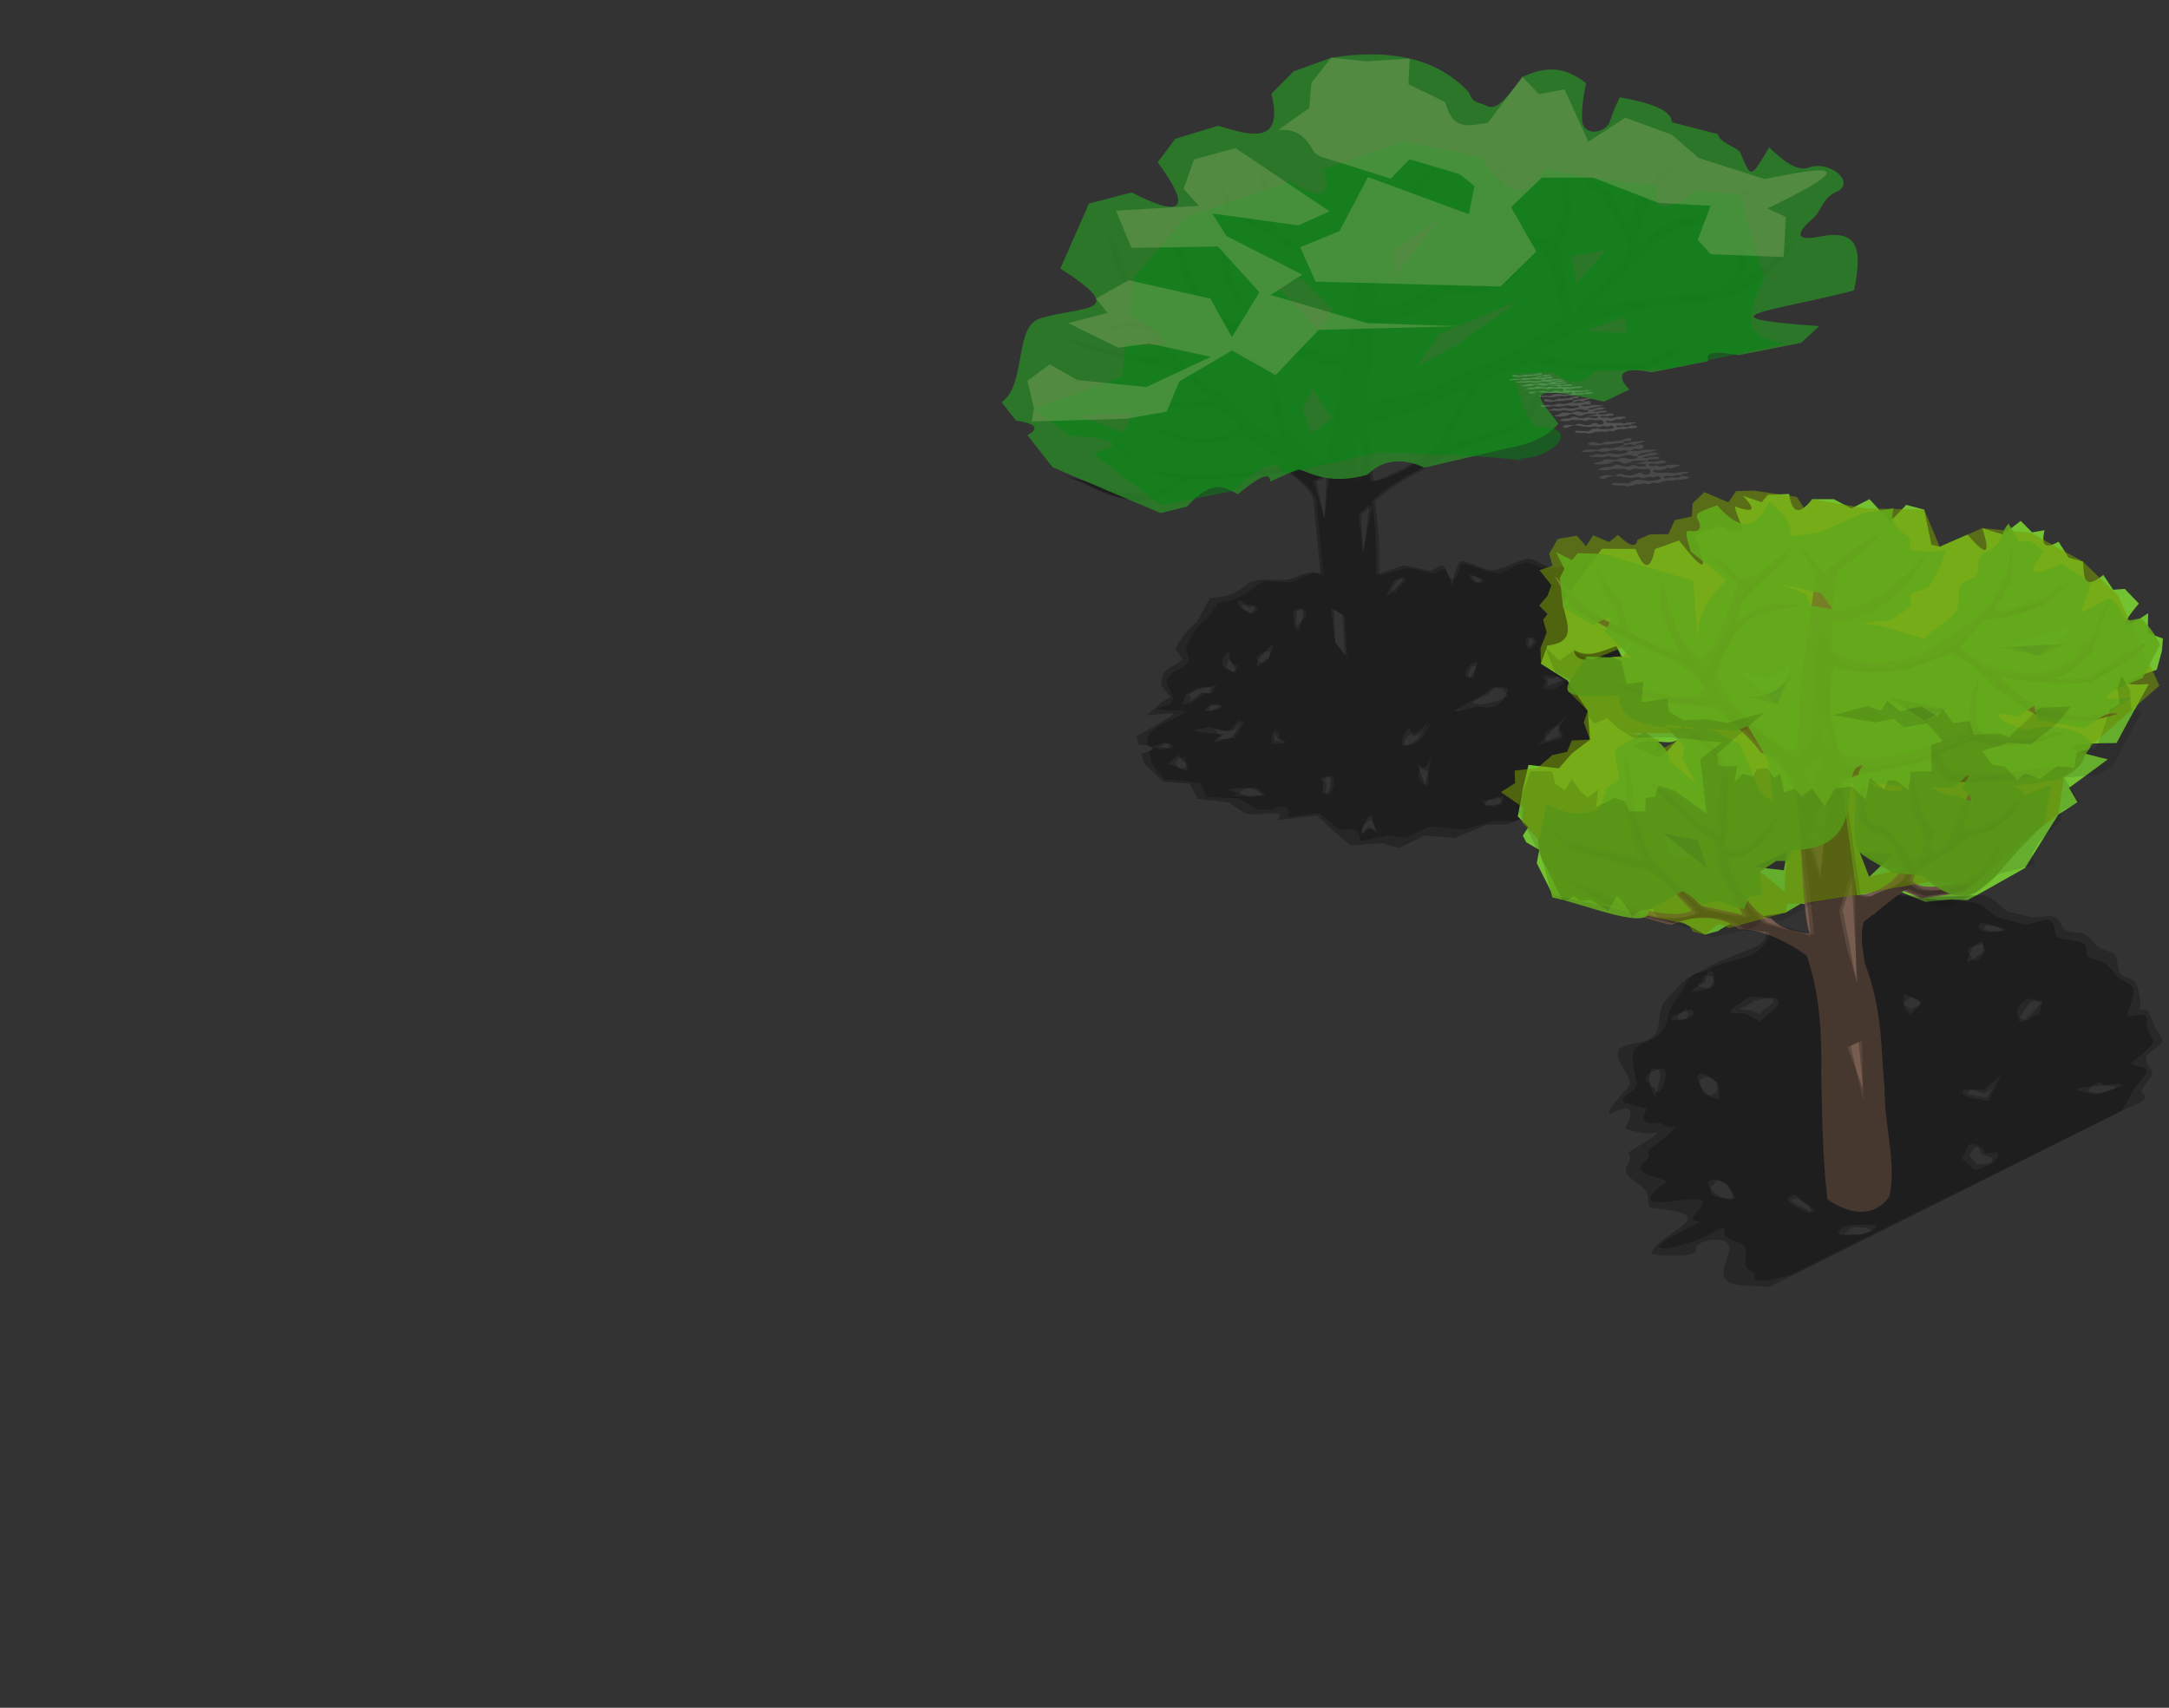 <svg width="1200" height="945" xml:space="preserve" style="fill-rule:evenodd;clip-rule:evenodd;stroke-linejoin:round;stroke-miterlimit:2" xmlns="http://www.w3.org/2000/svg"><rect width="100%" height="100%" fill="#333333" stroke="none"/><g style="display:inline"><g style="clip-rule:evenodd;fill-rule:evenodd;stroke-linejoin:round;stroke-miterlimit:2"><path d="M831.326 443.433c-3.072-2.967-4.707-2.169 5.416 2.966 19.45 6.743 45.367 8.016 63.601 3.815l-23.883-16.752-31.119-6.904-19.32-5.458c-8.795-5.238-11.5-3.929 1.753-2.111l21.644 6.077 23.307 2.696-8.997-15.785-11.867-1.93-17.324 3.991 9.872-4.13c3.033-1.649 6.315-1.715 9.349-1.928 3.399-.239 3.905-.45 7.305.915l6.822 1.452c7.541 19.747 37.617 41.048 37.617 36.165 7.888 11.967 18.297 20.914 26.186 23.152l10.634 8.481c-5.903-7.932-9.975-20.136-11.907-37.332-.235-4.498-3.068-8.346-8.018-11.665l-9.825-4.945c3.844 1.506 7.145 3.148 9.825 4.945l6.785 3.416 6.585 16.161c2.973 21.881 3.883 7.421 1.981 16.815l13.313 12.781c13.25 12.609 10.419 1.423 12.425 6.536l1.39-15.328 3.676-15.923 2.214-21.303c-12.875-.325-28.182-6.642-41.057-16.696l-11.716.534-16.036.566-41.752-23.233c-4.408-1.686-9.24-6.344-14.864-16.543-4.152-26.149-7.852-32.702 4.785 3.885 3.742 8.166 11.122 10.59 14.864 11.459l43.851 20.552-14.894-13.315c-6.677-7.51-10.044-12.291-13.19-25.097l-3.703-13.698c.359-10.725-2.474-19.633 4.125 5.296l3.413 10.131 7.566 14.586c7.827 15.288 24.127 20.709 30.734 17.716l-16.358-21.259-4.234-22.237-2.205-11.013c-1.854-8.908-4.352-12.505 3.71 4.136l1.627 7.047 4.369 22.075c6.692 11.471 15.084 23.11 20.548 23.53 14.96 10.209 28.515 16.119 42.234 14.861l4.62-17.466c-.106-11.017.645-21.132 2.971-30.933-.444-2.23-4.517-3.925-8.487-4.391-10.636 2.207-20.126-2.151-28.329-4.808l-16.264-11.735c-4.888-.958-10.673-3.487-19.091-10.623l-7.383-16.001c.722-2.361 2.836 5.492 7.675 8.312l5.074 7.991c5.829 4.672 11.572 7.848 16.967 6.781l-1.139-11.6-3.788-12.873c.029-4.374-2.024-5.479 2.473-1.304l2.839 12.441 3.717 17.735c9.029 10.329 26.5 13.596 35.052 11.144 6.945-1.012 3.688.76 10.633 2.181-2.293-7.291-3.903-29.894-1.367-29.55l3.953-14.201c1.389 5.78.373 8.953.997 16.524l1.724 10.539 13.918-5.924 10.202-10.585 8.74-11.881 5.25-5.02-19.37 29.177-13.971 8.561-2.524 8.522c2.285 28.881 1.061 34.825 2.127 30.81 12.828 7.448 43.478-15.814 51.798-28.968l6.33-16.078c.82-1.869-.36-7.161 3.15-.621 1.22 1.22-6.6 22.346-12.5 25.189l-6.77 9.916c10.18 2.087 23.88-.273 31.16-4.115l6.82-13.897 3.54-1.901-8.34 17.832-18.53 6.852-19.21-.113c-10.55 10.482-24.82 15.482-39.022 16.234l-4.481 45.368 33.143-7.497 50.67-22.019 24.1-16.962c.96-7.643-2.14-20.589-8.49-37.969-8.64-3.711-14.83-9.588-23.48-20.596-2.24-2.299-5.48-5.214-5.29-17.255 4.94-11.202 5.95-14.079 6.47-7.641-14.58 15.98 17.56 46.606 26.29 36.973l4.58-8.058c5.52-6.455.76-16.749.96-24.534l2.01-.507c.49 5.835.78 10.762 1.92 13.703.74 9.649.53 14.13-6.03 23.779 1.93 11.038 2.76 22.257 7.52 40.375l18.52-19.373 10.15-12.661c2.66-3.295 6.57-6.461-6.46-24.883 3.16 2.207-3.07-6.152-7.43-12.407l-5.81-2.538c-3.53-7.872-.01-5.002 10.56 3.001l2.85 3.372c9.8 20.311 6.59 11.117 8.77 15.042l5.28-14.107 11.4-14.285c12.66-11.018 11.88-9.758 6.88-1.351l-10.21 10.866-5.44 12.407c-4.37 17.149-3.2 20.734-.22 18.297 8.44-12.12 16.41-16.488 33.36-17.663l17.42-11.288c9.18-3.943 17.13-7.077-.43 4.95-7.47 3.994-13.52 11.079-30.73 12.638-29.37 19.365-40.36 34.663-47.25 44.943 15.23-3.059 34.4-4.987 48.42-6.83 13.17.443 23.98-1.664 28.87-10.277 1.47-2.59 8.32-7.591-1.66-15.348-.63-6.864 2.33-4.747 7.79 3.426 2.2 6.149 1.02 10.724-4.07 16.873l19.85-13.345c18.78-17.993 13.52-12.82 4.01.123l-20.41 16.26c-14.85 5.462-30.89 7.487-42.07 6.868l-28.82 5.079c-14.91 4.516-31.71 14.758-41.76 21.701 14.34 7.3 50.15 8.793 58.41 5.452l12.52-5.841c13.21-5.905 15.59-8.628 4.1 2.228l-17.18 7.279c-21.62 2.634-40.57.482-63.42-4.181l-26.11 11.081c-.63.808-1.34 1.685-2.1 2.626-6.6 9.672-13.68 22.937-16.75 32.609l34.38-9.585c6.33-.459 8.58-6.176 11.39-13.69 6.4-6.995 8.73-9.126 1.02 5.939-2.74 7.245-12.68 10.468-19.83 12.421l-26.38 8.759c-12.02 10.056-24.71 12.183-41.611 27.08 2.29 13.375 2.785 28.424 2.406 40.996l15.375-5.317 14.55 3.064c1.68.219 6.51-4.994 7.92-1.988 8.55 18.226 1.05 10.652 8.03-2.316 1.94-3.611 13.39 4.87 19.47 3.894 5.29-.847 12.09-4.676 17.26-5.989 4.6-1.166 8.98 3.635 13.32 4.305 4.32.666 10.16-2.157 14.57-2.172 5.6-.018 9.85 2.582 16.21 1.702l34.01 35.063-35.8 91.036-36.24 9.641-15.53 7.042-12.15.323-17.54 7.342-16.35-1.439-14.77 7.047-9.11-2.797-17.309 1.279-8.096-6.818-10.572-9.794-21.648 2.598 1.328-3.138c-7.999-1.431-12.654.874-19.248-.594l-9.515-6.067-17.172-2.066-3.97-8.21-14.474-1.022-10.897-10.048-1.559-5.449c7.43-2.134 9.627-4.028-1.518-5.305l-1.258-4.398c25.569-14.636 25.69-13.724 6.786-11.684-1.632.176 2.119-2.635 3.453-3.954 1.224-1.21 2.6-2.427 4.125-3.674l4.606-2.33-5.272-6.579c.424-3.64.381-8.3 6.475-10.632l5.383-3.691-3.974-6.053c2.971-5.551 6.529-10.631 11.669-14.446l7.378-13.568c7.001-.428 14.002-1.337 21.003-8.037 7.732-3.811 13.78-1.122 21.403-2.141 5.738-.767 13.044-6.505 18.864-2.678l-3.701-38.678c.804-5.349-5.187-11.598-14.965-18.711-15.48 2.597-34.051 4.331-53.941 4.282l-19.297 10.738c-15.564 2.843-25.285-1.381-39.632-8.271-5.29-2.459-10.395-4.166-12.249-4.75h-.001c-1.039-.304-.915-.289.001 0 1.827.534 7.25 2.052 18.276 4.798 16.713 8.049 36.779 8.978 46.744-3.44-11.803.168-27.28-6.509-35.435-17.286-2.298-10.494-1.625-4.223 5.778 3.802 10.6 12.42 24.728 11.328 34.112 11.582 20.621.818 40.146-.576 56.358-5.931-3.548-.73-14.104-7.902-25.589-15.687-16.532 5.039-33.064 6.934-49.596-3.862-8.152-3.501-8.827-3.106-3.142-1.311 3.383 1.069 9.017 2.634 16.666 4.169 9.266 6.836 27.547 3.193 35.596-4.565l-15.752-10.215c-23.173 2.026-41.717-.487-64.89-5.758a16.944 16.944 0 0 0-3.556-4.977zm150.322 247.913c4.578-4.342 7.328-3.985 8.667 0l-2.261-10.174c-1.196-.859-2.392.073-3.588 2.525zm78.312-16.769-8.72.475-3.19-2.83c10.96.381 10.8-2.235 12.88-2.409zm-139.468-4.444c5.785-.805 8.747-.328 5.198-2.338-3.366-2.802-8.834-2.304-14.131-2.073-2.39 1.014-8.374-.002 8.933 4.411zm44.137-11.194c-1.135-.336-7.375.969-3.54 3.538l-.278 4.39c-.418 2.781.751 1.713 2.146 1.773 2.297-2.944 2.989-6.155 1.672-9.701zm56.361-11.42c-1.8 5.628-3.99 9.344-8.11 3.844l4.57 12.626zm-139.876-.703c-.809 2.716 7.285 5.54 4.268 9.016l-10.078-3.674 5.81-5.342c.168-.563.717-1.121 1.827-1.68zm-9.73-5.846c1.127-.348 2.846-.489 3.997.087 1.15.575 1.228 1.47.173 1.998s-2.722-.259-3.997-.087c-8.599 1.163-3.895-.848-.173-1.998zm133.906 1.229c-1.96-3.269.84-6.855 3.47-10.43 1.93 8.089 7.26-.143 10.86-3.799l-4.94 8.536c-3.34 4.625-6.36 5.055-9.39 5.693zm90.09-16.491-15.4 15.955 13.2-3.807-2.48-4.176zm-162.53 13.825c-2.522 2.303 1.77 1.88 7.348.942-3.51-2.482-5.934-1.007-5.202-7.554-1.776 2.011-3.353 4.059-2.146 6.612zm-19.845-10.169c-1.895 3.657-4.625 6.48-14.286 2.371l-9.113 1.513c-.542 1.829 16.511 2.439 16.511 2.439-5.577 2.889-6.156 4.112-4.353 4.541l9.004-2.836c6.459-10.294 5.28-10.403 2.237-8.028zm-14.288-9.793c1.203-.601 2.984-.688 3.974-.192.991.495.819 1.385-.384 1.987-1.203.601-5.868 2.249-6.858 1.754-.991-.495 2.065-2.947 3.268-3.549zm151.653-6.034c-26.72 13.176-15.14 9.946-3.68 6.718 6.21 1.091 12.13 1.351 15.4-6.359 2.53-3.415.5-4.772-6.31-3.972-.28-.189-.58-.38-.91-.574zm-149.702-2.952c-.546 2.712-1.772 2.612-6.889 2.159l-7.771 6.016c-3.845 1.439-3.115.86-.988-5.079 2.703-1.812 10.67-3.522 10.67-3.522 5.991-1.843 7.42-1.595 4.978.426zm180.692-.066c2.7-1.825 3.78-4.114 0-7.79 3.37 2.2 6.51 3.238 8.95.808l3.51 2.308zm-156.52-15.536c12.41-15.858 7.402-4.639 7.002-3.832-1.19 2.398.296 2.693-6.807 6.928-.773.461-.848-2.262-.195-3.096zm116.91 9.506c-1.72-.148-2.63-1.006-1.64-3.563 1.26-3.467 3.58-4.837 6.35-5.293-1.26 4.806-2.84 7.664-4.71 8.856zm-130.982-2.928-4.359-2.546c-2.929-3.176-.609-6.352 2.801-9.528-.292 4.111.903 7.051 2.631 9.107 1.342 1.597-.733 3.05-1.073 2.967zm63.484-8.569-6.621-8.179-2.337-18.694 7.4 3.894zm99.718-10.736c-1.44 1.628-1.31 3.687.57 6.218l3.01-3.768c-.27-1.739-1.2-2.819-3.58-2.45zm-126.202-4.843c-2.392 2.753-2.952-2.87-3.23-9.787 3.24-2.308 5.502-2.396 5.429 2.826zm-27.239-8.173c2.542-3.021 4.448-2.752 1.016-5.071-1.446.519-3.232.272-6.085-2.373-4.091 1.054.26 4.54 5.069 7.444zm78.076-11.289c-1.699.33-5.162 5.402 1.278-7.049 5.457-2.428 4.377-3.068 5.317-.676zm49.385-8.091c-1.34-.56-3.25-1.378-5.94-2.542-.36.845.02 2.054 2.68 4.405 2.84.257 4.03-.314 3.26-1.863zm-64.78-14.51-2.726-21.032 6.231-5.842zm-21.421-19.084-6.232-20.642 7.4-3.506zm17.916-20.253-2.337-26.874 6.232 6.232zm64.755-54.286c1.41-.459 2.62-.866 3.34-1.32-.47-.29-1.17.19-3.34 1.32-2.71.884-6.15 1.96-8.23 3.939l-30.14 12.444-21.33 5.925 2.287 31.257c6.587 3.098 40.213-15.789 39.893-25.144l9.74-18.315c2.44-2.377 3.81-7.278 5.68-9.058.82-.395 1.52-.745 2.1-1.048z" style="fill-opacity:.25" transform="matrix(1 0 0 1 -228.973 -229.474)"/></g><g style="clip-rule:evenodd;fill-rule:evenodd;stroke-linejoin:round;stroke-miterlimit:2"><path d="M831.326 443.433c-3.072-2.967-4.707-2.169 5.416 2.966 19.45 6.743 45.367 8.016 63.601 3.815l-23.883-16.752-31.119-6.904-19.32-5.458c-8.795-5.238-11.5-3.929 1.753-2.111l21.644 6.077 23.307 2.696-8.997-15.785-11.867-1.93-17.324 3.991 9.872-4.13c3.033-1.649 6.315-1.715 9.349-1.928 3.399-.239 3.905-.45 7.305.915l6.822 1.452c7.541 19.747 37.617 41.048 37.617 36.165 7.888 11.967 18.297 20.914 26.186 23.152l10.634 8.481c-5.903-7.932-9.975-20.136-11.907-37.332-.235-4.498-3.068-8.346-8.018-11.665l-9.825-4.945c3.844 1.506 7.145 3.148 9.825 4.945l6.785 3.416 6.585 16.161c2.973 21.881 3.883 7.421 1.981 16.815l13.313 12.781c13.25 12.609 10.419 1.423 12.425 6.536l1.39-15.328 3.676-15.923 2.214-21.303c-12.875-.325-28.182-6.642-41.057-16.696l-11.716.534-16.036.566-41.752-23.233c-4.408-1.686-9.24-6.344-14.864-16.543-4.152-26.149-7.852-32.702 4.785 3.885 3.742 8.166 11.122 10.59 14.864 11.459l43.851 20.552-14.894-13.315c-6.677-7.51-10.044-12.291-13.19-25.097l-3.703-13.698c.359-10.725-2.474-19.633 4.125 5.296l3.413 10.131 7.566 14.586c7.827 15.288 24.127 20.709 30.734 17.716l-16.358-21.259-4.234-22.237-2.205-11.013c-1.854-8.908-4.352-12.505 3.71 4.136l1.627 7.047 4.369 22.075c6.692 11.471 15.084 23.11 20.548 23.53 14.96 10.209 28.515 16.119 42.234 14.861l4.62-17.466c-.106-11.017.645-21.132 2.971-30.933-.444-2.23-4.517-3.925-8.487-4.391-10.636 2.207-20.126-2.151-28.329-4.808l-16.264-11.735c-4.888-.958-10.673-3.487-19.091-10.623l-7.383-16.001c.722-2.361 2.836 5.492 7.675 8.312l5.074 7.991c5.829 4.672 11.572 7.848 16.967 6.781l-1.139-11.6-3.788-12.873c.029-4.374-2.024-5.479 2.473-1.304l2.839 12.441 3.717 17.735c9.029 10.329 26.5 13.596 35.052 11.144 6.945-1.012 3.688.76 10.633 2.181-2.293-7.291-3.903-29.894-1.367-29.55l3.953-14.201c1.389 5.78.373 8.953.997 16.524l1.724 10.539 13.918-5.924 10.202-10.585 8.74-11.881 5.25-5.02-19.37 29.177-13.971 8.561-2.524 8.522c2.285 28.881 1.061 34.825 2.127 30.81 12.828 7.448 43.478-15.814 51.798-28.968l6.33-16.078c.82-1.869-.36-7.161 3.15-.621 1.22 1.22-6.6 22.346-12.5 25.189l-6.77 9.916c10.18 2.087 23.88-.273 31.16-4.115l6.82-13.897 3.54-1.901-8.34 17.832-18.53 6.852-19.21-.113c-10.55 10.482-24.82 15.482-39.022 16.234l-4.481 45.368 33.143-7.497 50.67-22.019 24.1-16.962c.96-7.643-2.14-20.589-8.49-37.969-8.64-3.711-14.83-9.588-23.48-20.596-2.24-2.299-5.48-5.214-5.29-17.255 4.94-11.202 5.95-14.079 6.47-7.641-14.58 15.98 17.56 46.606 26.29 36.973l4.58-8.058c5.52-6.455.76-16.749.96-24.534l2.01-.507c.49 5.835.78 10.762 1.92 13.703.74 9.649.53 14.13-6.03 23.779 1.93 11.038 2.76 22.257 7.52 40.375l18.52-19.373 10.15-12.661c2.66-3.295 6.57-6.461-6.46-24.883 3.16 2.207-3.07-6.152-7.43-12.407l-5.81-2.538c-3.53-7.872-.01-5.002 10.56 3.001l2.85 3.372c9.8 20.311 6.59 11.117 8.77 15.042l5.28-14.107 11.4-14.285c12.66-11.018 11.88-9.758 6.88-1.351l-10.21 10.866-5.44 12.407c-4.37 17.149-3.2 20.734-.22 18.297 8.44-12.12 16.41-16.488 33.36-17.663l17.42-11.288c9.18-3.943 17.13-7.077-.43 4.95-7.47 3.994-13.52 11.079-30.73 12.638-29.37 19.365-40.36 34.663-47.25 44.943 15.23-3.059 34.4-4.987 48.42-6.83 13.17.443 23.98-1.664 28.87-10.277 1.47-2.59 8.32-7.591-1.66-15.348-.63-6.864 2.33-4.747 7.79 3.426 2.2 6.149 1.02 10.724-4.07 16.873l19.85-13.345c18.78-17.993 13.52-12.82 4.01.123l-20.41 16.26c-14.85 5.462-30.89 7.487-42.07 6.868l-28.82 5.079c-14.91 4.516-31.71 14.758-41.76 21.701 14.34 7.3 50.15 8.793 58.41 5.452l12.52-5.841c13.21-5.905 15.59-8.628 4.1 2.228l-17.18 7.279c-21.62 2.634-40.57.482-63.42-4.181l-26.11 11.081c-.63.808-1.34 1.685-2.1 2.626-6.6 9.672-13.68 22.937-16.75 32.609l34.38-9.585c6.33-.459 8.58-6.176 11.39-13.69 6.4-6.995 8.73-9.126 1.02 5.939-2.74 7.245-12.68 10.468-19.83 12.421l-26.38 8.759c-12.02 10.056-24.71 12.183-41.611 27.08 2.29 13.375 2.785 28.424 2.406 40.996l15.505-4.069 14.42 3.065c1.54.199 6.15-4.361 7.22-1.516 4.21 11.136 7.48-.709 7.48-2.033 0-4.996 12.59 2.685 20.72 3.416 4.53.406 13.03-7.528 17.96-5.712 4.44 1.637 6.89 3.08 11.24 3.75 4.31.666 11.54-3.405 15.95-3.42 5.6-.018 9.85 2.582 16.21 1.702l34.01 35.063-35.8 91.036-36.24 9.641-13.32 5.173-11.98-.356-16.89 5.042-18.37-1.852-13.62 6.35-8.891-1.531-16.214 3.319c.207-9.775-9.424-5.652-11.57-6.375l-10.961-9.218-17.011 2.192c.167-3.463-.641-8.399-9.025-4.053l-8.555-.189-10.195-6.067-17.512-.706-3.459-7.701-14.304-1.702-5.42-.091-7.347-9.107-1.147-6.534c2.775-1.852 2.692-2.887-.531-3.025l-.684-3.893c1.938-8.256 18.006-11.268 20.786-15.083.967-1.326-16.233-.426-14.899-1.745 1.224-1.21 5.829-1.748 7.353-2.995l1.378-3.009-4.024-7.966c.424-3.64 2.702-6.234 8.796-8.565l4.023-4.201-1.97-7.073c4.517-9.531 7.277-13.701 11.704-15.805l6.327-9.185c7.001-.428 14.713-3.171 21.714-9.871 7.732-3.811 10.01-.353 17.634-1.372 5.738-.767 12.905-7.614 18.725-3.787l-3.701-38.678c.804-5.349-5.187-11.598-14.965-18.711-15.48 2.597-34.051 4.331-53.941 4.282l-19.297 10.738c-15.564 2.843-25.285-1.381-39.632-8.271-5.29-2.459-10.395-4.166-12.249-4.75h-.001c-1.039-.304-.915-.289.001 0 1.827.534 7.25 2.052 18.276 4.798 16.713 8.049 36.779 8.978 46.744-3.44-11.803.168-27.28-6.509-35.435-17.286-2.298-10.494-1.625-4.223 5.778 3.802 10.6 12.42 24.728 11.328 34.112 11.582 20.621.818 40.146-.576 56.358-5.931-3.548-.73-14.104-7.902-25.589-15.687-16.532 5.039-33.064 6.934-49.596-3.862-8.152-3.501-8.827-3.106-3.142-1.311 3.383 1.069 9.017 2.634 16.666 4.169 9.266 6.836 27.547 3.193 35.596-4.565l-15.752-10.215c-23.173 2.026-41.717-.487-64.89-5.758a16.944 16.944 0 0 0-3.556-4.977zm150.322 247.913c2.292-7.994 4.86-3.673 8.667 0l-3.175-6.515c-1.197-.86-1.478-3.586-2.674-1.134-4.811 2.55-3.898 5.1-2.818 7.649zm75.912-17.852c-2.71 1.73-3.16 3.419-6.32 1.558-5.01.183-1.49-1.812-.18-3.431 8.3-3.161 4.08-.846 6.74-.245zm-137.068-3.361c5.785-.805 8.747-.328 5.198-2.338-3.173-3.578-6.419-4.147-12.601-.373 2.693 1.645-13.241 1.759 7.403 2.711zm44.137-11.194c-1.135-.336-7.375.969-3.54 3.538l-.278 4.39c-.418 2.781.751 1.713 2.146 1.773 2.297-2.944 2.989-6.155 1.672-9.701zm53.111-4.325c-1.46 2.939-.3.615-4.98-.365-1.81 7.07.22 8.056 4.69 9.74zm-134.568-6.54c-.809 2.716 2.255 2.796-.763 6.271-3.873.147-2.333.624-4.856-2.83 1.138-.252-.024-3.497 5.159-3.291zm-11.788-7.104c.974-.666 2.846-.489 3.997.087 1.15.575 1.228 1.47.173 1.998s-4.061.815-5.343.923c-5.229.441.425-2.495 1.173-3.008zm133.906 1.229c-1.96-3.269-.41-3.425 2.21-7 4.32 4.103 9.16-4.639 12.12-7.229l-4.94 8.536c-3.34 4.625-6.36 5.055-9.39 5.693zm83.96-11.801c-10.42 5.319-7.34 3.888-6.53 9.206 15.21-7.498 7.19.956 10.46-1.748l-2.48-4.176zm-156.4 9.135c-2.609.909 1.539-1.82 7.348.942-3.51-2.482-5.934-1.007-5.202-7.554-1.776 2.011-3.353 4.059-2.146 6.612zm-19.845-10.169c-1.895 3.657-4.625 6.48-14.286 2.371l2.23 2.449c-.542 1.828 2.538 2.189 2.538 2.189-5.577 2.889.705 1.368 2.508 1.797l4.773-.778c6.459-10.294 5.28-10.403 2.237-8.028zm-14.288-9.793c1.345-.004 2.984-.688 3.974-.192.991.495.819 1.385-.384 1.987-1.203.601-7.92 2.071-6.858 1.754 2.726-.813-1.145-3.534 3.268-3.549zm151.653-6.034c-13.33 5.81-7.23 4.613-3.56 5.689 4.08-1.41 8.95-1.223 15.28-5.33-3.1-1.164-1.76-3.869-6.31-3.972-.28-.189-.58-.38-.91-.574zm-153.704-2.151c-.546 2.711 2.23 1.811-2.887 1.358l-7.771 6.016c-2.097-.134 1.496-3.291-.988-5.079 2.703-1.812 3.81-3.522 3.81-3.522 5.99-1.843 10.278-.795 7.836 1.227zm184.694-.867c2.7-1.825 3.78-4.114 0-7.79 3.64-.233 6.69 1.625 8.95.808l3.51 2.308c-3.72 3.92-7.84 5.69-12.46 4.674zM923.608 591.27c.947-.473 4.986-1.996 5.791-1.594.806.403.514 3.491-.434 3.964-.947.474-3.543 2.477-4.356 2.089-3.369-1.609-1.948-3.985-1.001-4.459zm118.142 13.219c-1.72-.148-2.63-1.006-1.64-3.563 1.26-3.467 1.06-2.779 3.84-3.234-1.27 4.805-.33 5.605-2.2 6.797zm-130.982-2.928-4.359-2.546c-1.938-1.591-.781 1.523.517-5.031 3.609 3.96 5.78 2.508 4.915 4.61-.793 1.929-.733 3.05-1.073 2.967zm60.718-9.531-5.418-7.096-.774-18.815 4.634 3.413zm102.484-9.774c-1.44 1.628-1.31 3.687.57 6.218l3.01-3.768c-.27-1.739-1.2-2.819-3.58-2.45zm-128.006-7.97c-2.392 2.753-1.148.257-1.426-6.66 3.24-2.308 5.502-2.396 5.429 2.826zm-25.435-5.046c2.542-3.021 4.448-2.752 1.016-5.071-1.446.519-2.775 2.216-5.628-.429-4.091 1.054-.197 2.596 4.612 5.5zm78.076-11.289c.456-4.958-3.781 2.012 1.278-7.049 5.457-2.428 4.377-3.068 5.317-.676zm49.385-8.091c-1.34-.56-3.25-1.378-5.94-2.542-.36.845.02 2.054 2.68 4.405 2.84.257 4.03-.314 3.26-1.863zm-66.584-14.991-.922-20.551 6.231-5.842zm-21.421-18.723-4.428-20.522 7.4-3.506zm19.72-20.133-2.337-26.874 6.232 6.232zm64.755-54.286c1.41-.459 2.62-.866 3.34-1.32-.47-.29-1.17.19-3.34 1.32-2.71.884-6.15 1.96-8.23 3.939l-30.14 12.444-21.33 5.925 2.287 31.257c4.52-.116 39.313-17.178 39.893-25.144l9.74-18.315c2.44-2.377 3.81-7.278 5.68-9.058.82-.395 1.52-.745 2.1-1.048z" style="fill-opacity:.22" transform="matrix(1 0 0 1 -227.29 -229.194)"/></g><path d="m718.288 259.499-15.513 6.967c-.181-6.993-9.274.07-17.98 7.026-7.127-3.987-13.956-8.799-28.16 6.872l-14.55 3.55-59.694-25.327-13.923-17.742c6.964-3.888 4.36-6.526-6.361-8.105l-7.99-10.18c13.856-9.505 6.884-41.91 21.099-46.294 23.668-7.3 50.795-2.291 11.443-27.692l15.798-35.918 23.606-6.176c29.77 15.335 32.548 7.877 14.41-16.711l9.781-12.976 23.75-7.212c18.802 5.926 36.343 10.198 29.382-17.689l12.284-12.37 20.86-7.584c33.195-5.26 59.01.548 76.235 19.242 2.08 6.523 6.522 5.568 8.896 6.993 5.218 3.135 9.489-.363 20.652-15.656 16.736-7.822 26.495-3.083 35.218 3.522-1.732 7.61-2.525 15.157-2.171 20.684.453 7.106 8.274 7.53 12.959 3.807 3.26-2.59 2.177-5.46 7.848-16.699 25.053 4.62 28.038 9.239 28.994 13.859l25.217 6.502c1.14 5.377 11.157 7.117 12.554 10.5 6.06 14.657 5.722 13.749 15.856-3.174 7.37 7.112 15.178 13.681 22.11 11.152 11.011-4.02 25.224 7.543 16.268 12.917-8.943 3.387-9.716 11.588-13.593 14.844-11.63 9.769-8.614 12.862 2.69 10.568 21.74-4.413 24.298 6.12 19.5 29.71-44.045 11.577-89.161 14.925-19.283 19.744l-10.012 9.273-34.459 6.796c-18.753-3.248-17.456.185-16.968 3.348l-31.284 6.173c-19.656-4.097-18.713 3.544-12.185 9.46l-14.116 6.775c-51.763-12.192-33.172.25-25.355 12.17-4.977 6.425-14.182 11.088-28.438 13.649l-45.639 10.708c-13.604-6.562-24.668-3.103-31.28 3.785-20.166 5.968-31.363-.601-38.456-3.091z" style="clip-rule:evenodd;fill:#2b8029;fill-opacity:.87;fill-rule:evenodd;stroke-width:.194;stroke-linejoin:round;stroke-miterlimit:2"/><path d="m763.002 250.26-52.265 11.817c-5.267-11.128-18.88.454-28.028 9.508l-40.238 7.978-37.656-28.585c18.657-5.119 11.851-8.286-13.24-10.051l-19.51-14.812 48.532-17.605 2.361-18.897c26.12 4.497 28.692.033 1.948-15.592l2.527-20.217 28.026-33.326 57.878-20.154c13.839 8.351 24.502 12.204 19.13-6.661l43.982-15.315 42.51 8.232c14.699 22.92 26.462 24.237 35.695 6.913l25.698 4.977 36.173 4.125c-1.564 11.21.525 18.285 22.725 2.591l23.813 2.716 9.57 34.584 3.605 11.456c-17.12 32.567-1.373 33.012 11.433 36.332l-64.938 13.834-40.297 1.186c-7.543 8.857-15.088 6.905-22.63.667l-22.519.663s6.835 29.554 13.67 29.554c25.128 0 7.913 17.605-10.252 17.605 2.98 2.887 11.594-.937-77.703-3.523zm-37.63-10.221-4.791-13.772 5.39-11.379 10.779 16.768zm-103.603-.6-25.75-9.58 30.541-1.197zm162.29-36.528 11.977-17.965 44.317-18.566-33.537 23.954zm92.823-19.764 22.159-7.784.598 8.984zm-147.319-.599-22.756-23.354 13.175-5.39 17.367 17.367zm142.529-25.75-2.395-14.971 19.162-3.593zm-100.608-4.192v-13.773l25.75-18.565z" style="clip-rule:evenodd;fill:#008512;fill-opacity:.48;fill-rule:evenodd;stroke-width:.194;stroke-linejoin:round;stroke-miterlimit:2"/><g style="clip-rule:evenodd;fill-rule:evenodd;stroke-linejoin:round;stroke-miterlimit:2"><path d="m852.25 461.141-52.49 1.556 1.277-7.108-3.61-15.444 12.269-9.038 15.337 8.65 38.104 3.888 35.771-16.719-34.216-7.388-17.108 2.333-27.606-13.608 21.755-5.672-6.392-7.931 18.075-10.115 45.103 10.109 12.053 21.385 15.164-24.884-22.94-25.273-47.824.777-8.554-20.607 45.88-2.721-8.502-9.278 5.78-16.384 22.94-6.221 52.101 34.993-17.496 7.776-47.436-6.609 7.777 12.442 41.991 21.384-17.496 11.276 53.267 15.553 50.406 1.707-77.093 2.053-23.858 25.012-24.107-13.609-29.161 17.108-6.999 16.719zm184.3-135.307-27.71-8.236-10.436 10.73-38.841-12.214-3.29-2.084c-6.68-12.599-13.359-12.826-20.039-12.691l17.109-12.078 1.165-13.973 10.995-13.876 19.202 1.967 24.135-1.514-.68 14.201 20.41 9.933c4.26 16.965 14.34 12.585 23.53 11.452l19.19-25.461 9.1 9.563 14.18-2.652 13.13 29.048 20.43-13.364 25.84 9.475 14.78 12.831 36.54 11.665c31.24-6.318 57.7-10.812 1.56 16.228l10.11 4.768-1.17 22.162-40.43-1.555-7.1-7.962 7.1-18.866-28.78-1.556-36.16-13.997h-28.38l-17.11 16.33 14 24.496-19.83 19.44-102.259-2.721-8.555-19.025 21.775-8.97 15.729-29.883 55.81 20.551 3.11-15.552z" style="fill:#82a460;fill-opacity:.44" transform="matrix(1 0 0 1 -228.973 -229.474)"/></g><g style="clip-rule:evenodd;fill-rule:evenodd;stroke-linejoin:round;stroke-miterlimit:2"><path d="M581.2 721.026c-14.829 4.39-30.234 4.752-44.127 15.689l-8.366 2.975-14.649-6.794-84.114-10.704-10.496-19.921 1.59-8.787-8.433-4.2-2.21-4.195 3.565-5.814-6.828-6.412 3.244-18.003 3.687-15.964 19.724.572 8.558-10.47 11.706-9.847-1.555-18.664-13.154-18.476-17.175-9.52 4.154-12.156c21.524-4.105 10.568-18.467 10.086-29.521l25.365-36.242 21.83-1.675c5.665 13.839 9.788 12.763 12.601-.967l15.624-6.838c12.49 14.764 22.312 24.809 9.968-4.362l16.328-7.146c23.872 7.896 11.854-2.472 9.91-13.653 14.316 4.136 12.824.024 5.265-7.254l12.236 3.137 3.934-5.097 13.841-1.678c1.777 12.224 6.569 13.678 15 2.136l13.994-1.156 11.424 5.054 11.785-6.972 13.41 13.446 10.468-11.708 11.63 2.114 4.676 22.39 5.434.94 18.029-9.395c14.515 15.885 14.101 8.631 9.578-4.992l13.467 3.077 11.483-9.848 7.448 6.859 8.034-2.06c-2.078 9.051-.222 12.859 9.11 6.698l6.62 9.886 9.162 1.719c1.172 7.544-1.12 20.418 13.29 7.595l6.405 9.109 7.524-1.15 9.138 8.718c-15.462 19.944-8.929 17.208 6.044 5.766l-.277 12.991 9.855 2.644-.613 8.045-3.407 12.651c-26.566 10.785-22.289 12.183-5.111 9.655l-13.685 25.851-7.27 14.204c-50.694 4.291-23.778 8.086-5.664 11.065l-25.174 20.547 5.449 8.923-12.446 9.029-21.679 36.517-29.056 18.773-8.222 5.112-10.877.464-16.487 2.903-15.56-5.004-12.971 10.187-4.909 5.704-47.437-3.11zm-1.322-27.344-19.379-.629 21.489-11.64zm-78.475-17.641 22.833 2.686 5.82 17.908zm133.86 17.46-6.268-15.669 22.204-.793zM481.171 621.07c13.168-8.953 26.122.606 31.579-8.868l-12.449 15.092zm166.507-45.476 37.727 4.641-14.172 8.79zm-91.484 7.138c16.04-.471 24.11-8.911 29.944-19.587l-10.418 23.357zm-81.381-18.657c-8.072-1.583-29.955 10.337-31.218-2.309 9.014 4.691 16.798-.072 27.512-4.725zm245.219-26.698 44.063-5.863-19.147 9.324z" style="fill:#72c232" transform="matrix(.852 .07 0 .852 492.848 -150.054)"/><path d="M603.216 861.614c10.378 9.805 25.345 10.091 40.356-5.263-4.872-30.439-10.057-48.713-17.452-78.868-6.106-21.149-13.099-46.968-11.307-76.016 9.051-10.264 23.382-22.03 38.504-24.705 8.663-9.796 23.877-15.042 43.249-11.097 25.427-12.002 31.98-17.077 45.13-25.805 21.026-22.532 17.105-18.293-5.839-2.92-4.124 4.229-36.2 26.793-55.096 22.457 24.094-43.186 26.402-28.694 37.521-38.658 10.731-3.731 21.272-9.599 31.697-16.776 10.403-12.708 8.576-15.327 1.309-6.47-10.866 6.932-21.55 12.951-31.61 15.805l-15.553 7.776c5.496-10.598-.324-40.129-3.929-55.278-4.396-17.013-5.739-15.825-2.623 11.964 4.801 14.046 3.517 32.279-.781 44.809l-23.206 34.916-24.661 10.438 8.489-34.513c-4.031-5.726-2.245-10.179-2.558-15.285 9.011-8.601 16.817-19.009 23.673-30.843l8.391-14.849c-20.128 16.824-20.122 32.246-36.36 39.064l-11.869-34.534c-1.141-10.118 2.003-18.094 9.638-23.825 11.694-15.904 9.657-10.473-4.427-.598-8.326 6.48-8.644 17.276-9.938 26.392 0 0 13.681 39.043 14.96 45.218-5.547 1.935-11.44 5.666-27.599-6.043-15.622-9.837-16.038-10.782-5.332.443 15.992 13.66 26.443 13.963 31.794 12.422 5.297 4.414-5.442 41.146-16.414 42.493-3.904 7.419-12.273 11.49-22.245 14.358 1.662-16.93-16.279-76.297-14.781-93.805 2.721-12.7 7.761-21.838 15.121-25.26 4.467-12.543 11.9-18.894 19.64-32.337 11.717-5.531 30.818-5.39 56.062-23.499 30.127-21.613-39.324 24.392-50.454 8.57-1.194-1.698 1.857-4.164 3.406-7.065l8.319-11.616c23.078-15.041 39.618-30.308 58.147-46.865 5.904-24.197 12.75-33.594-7.138-.138-30.076 31.843-18.877 8.641-15.279-9.618 2.071-16.111 4.248-18.895-8.89 10.622l-.907 20.902c-8.477 6.663-18.446 15.459-24.014 15.359-6.863 9.969-1.529-7.577.893-25.504-4.745-15.024-6.404-27.517-6.583-6.014-.157 21.052-1.818 25.56-3.508 29.756l-7.862 12.314c-8.147-5.238-18.898-16.003-35.816-43.207 10.273-19.864 23.63-28.411 3.051-13.526-2.422 5.937-5.493 11.334-9.361 10.833-4.403-.569-12.625-1.324-18.025-5.886-30.684-13.845-25.851-15.022-4.984 2.974l18.875 9.437c12.5 6.67 17.899 20.466 19.832 20.501-27.624-9.019-24.12-7.896-37.606-6.051-3.631 2.464-12.134 1.027-4.356 3.491 16.424-2.107 35.804-2.034 49.077 16.349 5.679 2.826 6.242 7.944 11.922 15.318-3.192 23.236-10.83 30.318-17.337 41.506-4.854 7.566-14.468 16.983-20.838 15.452L569.955 525.6l-25.543-59.332c-3.299-1.949 14.644-46.71-6.174-2.607-.782 1.657-3.277-1.678-4.936-2.499a341.244 341.244 0 0 0-10.723-5.07c-17.429-7.873-32.092-12.737-25.448-7.613l31.837 16.487 10.764 23.826c-10.402 2.49-20.725-.018-37.193-5.11-6.085-4.46-16.007-7.442-22.515-12.141l-10.435-7.773c5.644 11.789 29.85 24.857 40.049 29.055 17.161 3.876 21.67 5.094 31.242 2.895l5.197 17.192c-10.944 12.601-27.948 14.14-44.966 14.593-5.276 2.406-27.426-6.437-51.008-16.235-5.47-5.485-13.336-4.336-25.179-21.813-8.397-2.411-18.783-50.357-7.385-1.748 7.041 8.185 14.051 16.511 18.059 18.632-6.977 5.757-21.435.901-34.546-1.008-24-9.055-23.431-7.349 1.706 5.116 12.6 2.917 33.232 4.591 38.232 1.427l22.838 13.994c-5.314 10.932-17.665 18.37-32.076 23.238-15.516 6.989-39.799 3.31-47.754-10.804-2.467 2.264-8.888-2.966-15.919-15.916l-7.391-5.117 20.166 28.911c13.629 7.652 18.54 9.973 26.747 11.662-5.677 2.346-18.771 4.434-29.305.305l-16.433-6.617c-25.422-8.642-18.416-4.97-8.566 2.124l31.74 10.532c10.447 1.316 50.872-9.168 58.017-14.721-4.841 10.508-16.281 22.67-24.153 27.114l-20.78 7.887c-36.312 3.048-26.86 3.007-2.754 4.436l29.417-9.139 7.89-6.462c5.491-6.138 11.51-13.869 15.565-15.667 9.861-19.954 14.345-21.51 22.509-27.888l33.1 4.982c21.154-2.023 33.29-4.635 44.207-10.969 11.509 22.197 10.704 39.337 10.962 44.45 1.975 7.623.669 11.937-11.002 15.012-8.681 2.211-16.262 4.697-43.493 2.27l-31.154-5.347-9.016-23.284c-8.887-9.464-6.615-13.072-6.405-4.343 4.968 8.952 8.87 18.197 8.399 28.646l-8.399 5.589c-9.004 1.168-23.465 9.274-37.777 4.57-14.778 2.328-13.109.516 10.026 4.362l27.751-1.666 14.738-7.39 21.194 3.989c-.523 7.159-.481 12.662-7.161 12.844l-24.205 6.626-28.614 1.833c-36.845 3.666-23.952 1.37-1.393 5.036 22.139.317 42.605-3.133 62.587-7.671l7.682-15.353 24.205 1.228 21.317-.573 14.781 1.706 2.274 19.897 7.081 53.441c-6.995.442-19.226.912-33.807-10.781-.42-8.45.809-21.965 12.517-25.867 1.539-.958 4.055-4.396 7.502-10.2l-3.526-13.983c-8.954-10.204-7.242-8.546-4.068 3.992 2.924 11.258 1.994 14.302-8.366 16.329l-10.813 24.354c-3.559 1.665-12.444-2.352-11.945-17.037l2.482-12.961-3.185-16.475c-2.02-7.926-1.475-12.029-4.034-5.947.19 9.579 3.455 24.085-.928 32.139l-1.391 7.922c11.908 12.344-3.882 16.397-17.041-7.419l-18.083-20.458 6.254 12.507 10.047 14.385c-5.551 5.217-19.562 1.102-44.828-13.396l10.314 11.144 15.425 7.306 18.037 2.016c6.88 3.064 11.539 5.388 13.872 6.936 21.635 5.411 26.676 9.637 27.061 13.531-3.338 6.409-16.013 6.317-31.51 6.647-6.797-3.029-14.726-5.506-19.629-10.983-17.817-12.7-15.982-13.033-9.537-4.503 4.946 6.363 11.038 12.24 20.297 16.774l10.04 5.024 28.22-1.332 10.159-7.001 30.464 14.626c5.333 8.434 5.587 18.587 6.528 26.143-3.23 34.204 4.997 56.243 8.909 80.626 6.709 23.645 5.127 47.79 15.346 67.925z" style="fill:#765d4f" transform="matrix(-.822 .158 .226 .841 1346.512 -158.133)"/><path d="M1149.95 570.75c3.39 6.436 14.4 25.334 18.13 28.316 1.14.914 4.17 4.428 4 2.684-.24-2.497 5.99-13.512 11.26-19.852.33-.404 8.62-24.291 9.08-24.119 6.45 2.449-7.72-12.122-10.52-14.747-.52-.49 13.73 11.985 14.44 11.382 7.1-6.043 21.29-18.049 20.86-17.353-3.77 6.041-25.53 23.26-26.43 27.791-1.33 6.603-4.01 15.132-3.71 14.811.51-.556.97-1.021 1.35-1.375 3.29-3.048 17.03-14.98-1.04 2.852-2.94 2.907-4.47 12.039-11.22 23.873-2.99 5.241 11.3 19.022 13.7 20.424 12.4 7.22 31.49 25.568 33.31 23.258 3.02-3.829 9.96-11.369 7.93-17.867-1.37-4.388 2.59-52.866 5.24-52.319.46.095 4.24 8.713 5.27 13.065.17.718 9.2 7.733 15.93 7.673 6.4-.057 11.42-.07 15.3-.046 1.41.008 18.53-3.493 28.8-7.354 2.85-1.071 15.26-9.873 24.85-21.487 8.2-9.92 13.83-22.995 15.35-22.909 1.39.078-4.85 10.485-11.08 19.496-.53.774 1.67 3.101 3.64 2.5 36.49-11.075 29.59-6.658 10.76-.268-4.96 1.686-10.35 2.458-16.61 2.252-3.61-.119-6.63 5.874-8.74 7.826-4.05 3.741-6.5 8.226-8.29 9.857-.19.177 8.52 6.497 15.16 11.499.26.196 16.61 4.065 28.59 4.365.41.011 8.21-.395 14.32-3.553 1.34-.694 4.7-1.063 7.65-5.262 1.63-2.307 4.71-3.296 5.51-4.826 13.01-24.652 6.71-10.97 2.76-.57l-12.51 10.544s-1.79 1.083-3.28 1.488c-5.22 1.426-9.67 2.543-9.37 2.587 3.01.428 18.93 2.697 24.18-.1 52.81-28.119 13.07-5.767 2.18.936-.25.152-4.89.949-10.46 1.075-3.03.068-10.13-.263-10.6-.243-5.09.208-19.92-1.363-28.01-3.131-1.1-.241-2.74-.815-3.51-.839-1.32-.043-2.04 1.717-1.87 1.852 3.38 2.775 19.35 17.312 26.31 18.603 6.78 1.259 17.12 4.027 25.4 3.834 5.1-.119 10.87-2.97 12.39-2.669 2.02.403-.84.919-2.44 1.488-3.41 1.214-9.9 2.478-13.13 2.055-5.48-.716-15.59-2.162-24.04-3.136-3.63-.418-15.83-11.692-23.06-14.468-1.37-.526-4.24-6.106-4.35-6.185-4.53-3.238-20.03-14.492-20.83-14.206-5.59 1.992-22.6 9.159-25.39 9.243-5.86.177-14.16 1.917-20.85 2.395-1.1.079-20.78-4.823-20.8-3.698-.3 13.685-.66 28.235-.33 28.86 2.45 4.662 4.47 15.898 5.31 24.345.51 5.115 33.24 1.482 44.56-2.738 10.55-3.935 19.76-7.431 27.68-10.484.77-.3 3.08-1.099 2.3-.884-2.09.575.03-25.859 1.77-26.581.15-.066-.6 2.353-.66 4.582-.13 4.333.15 12.528-.19 16.648-.27 3.195 3.43 4.622 4.95 5.359 2.2 1.069 4.17 3.36 6.07 2.694 1.33-.467 28.93.165 31.09-4.319.16-.34 5.97-.416 5.97-.416s-5.72 1.773-7.63 2.622c-4.63 2.048-17.79 4.041-28.32 4.857-1.49.115-12.87-4.437-14.31-3.788-4.78 2.166-13.58 5.509-19.12 8.084-1.65.766 5.21 7.216 6.44 11.612.31 1.097 52.17-.605 52.56-.553 4.61.62-47.31 6.785-53.02 3.034-2.74-1.8-7.51-11.805-8.9-11.681-4.85.435-22.77 6.028-38.28 7.971-5.4.676-11.84 4.262-11.84 4.262.8 8.549 8.89 63.123 8.89 63.123 1.15-.109 6.08 2.562 9.09-.353 1.26-1.221 16.47-4.629 17.29-11.128.46-3.618.37-8.948-3.81-13.317-2.87-3.007-3.76-6.548-5.73-7.739-4.13-2.497-7.65-2.4-9.87-4.053-4.71-3.495-7.16-9.631-5.29-9.728 1.03-.054 2.28 5.484 5.04 7.666 3.05 2.422 7.74 1.656 11.31 4.796 4.43 3.889 7.15 13.343 12.59 18.652 2.32 2.269 4.25-3.66 5.53-4.709 1.16-.944 2.48-2.311 2.53-2.832.32-3.102 1.55-5.506.83-6.931-15.48-30.894-4.73-16.035 1.93-4.275.49.865-.66 1.566-.84 3.4-.24 2.359.09 5.97-.16 7.648-.23 1.611 1.23 2.553 2.57 1.317 4.34-3.968 15.26-7.34 11.54-10.012-1.53-1.104 8.31-20.458 7.7-19.006-.26.628-6.93 18.63-4.84 17.639 4.73-2.242 10.35-2.321 13.87-3.909 7.48-3.379 11.51-7.39 12.82-9.168 5.5-7.488 5.83-6.918.85 1.579-.27.461-5.51 5.597-11.42 8.394-5.64 2.668-12 2.983-12.15 3.168-.45.552-5.35 5.062-11.5 9.148-4.75 3.158-11.1 6.118-11.42 6.454-.77.824-14.12 7.506-10.38 10.197 1.48 1.065 3.61 4.075 8.75 4.547 3.16.29 13.83.539 21.5-3.281 14.32-7.132 25.21-18.983 1.11 2.771-1.65 1.492-22.26 4.019-23.31 3.884-2.22-.282-8.29-3.17-9.76-3.974.05-.123-.04-.199-.31-.207-.05-.001.07.075.31.207-.27.709-4.95 2.996-4.03 3.135 17.85 2.7 36.6 3.332 40.45 3.799 7.44.899 10.02 5.783 14.66 8.399 4.16 1.116 10.24 2.761 13.89 3.894 3.42 1.062 11.96-3.328 14.97-2.251 4.23 1.514 1.66 8.181 5.16 9.722 3.16 1.397 10.67 1.502 13.3 2.92 3.97 2.142.38 5.402 3.33 7.589 2.98 2.215 7.79 2.249 9.95 4.507 1.75 1.834 4.05 3.902 5.4 5.763 2.2 3.023 7.56 3.91 9.15 6.996 1.19 2.319-2.4 12.281-3.06 14.631-.85 3.05 8.7-1.64 10.33 1.26.99 2.818.13 4.652.92 7.18.66 2.151 4.35 6.255 2.31 8.361-11.19 11.593-13.4 9.143-10.63 10.775 3.17 1.867 8.44 1.339 7.5 4.371-.91 2.918-5.04 6.788-6.63 9.192-2.04 3.092-5.1 10.421-8.06 12.816l-194.18 97.089c-6.09-1.19-13.38-.28-19.11-1.742-9.55-2.437-5.12-9.749-2.98-17.453 3.22-11.623-19.4-6.86-18.19-1.88 1.39 5.699-25.24 3.26-24.79 2.225 5.58-12.622 42.04-21.367.85-24.875-3.91-.333-1.45-6.253-3.83-9.658-2.53-3.631-8.49-5.851-10.75-10.027-1.7-3.131 4.08-7.206.98-10.646-.99-1.104 24.74-13.875 12.79-11.152-1.99.451-15.23-1.677-14.33-3.235 4.88-8.48 4.71-14.431-8.67-7.374-2.52-3.771 12.27-14.117 11.16-18.291-1.22-4.603-7.48-10.693-6.55-15.911 1.1-6.21 15.87-3.084 20.74-10.368 3.11-4.658.93-13.494 5.83-18.665 3.15-3.324 5.96-6.826 9.93-10.382 3.96-3.556 10.18-5.03 15.01-8.832 6.4-2.795 14.04-5.879 20.52-8.375 4.62-1.78 9.89-4.182 9.74-9.07-.03-1.102-13.28-1.485-14.31-2.483-7.63-7.395-21.88-6.423-28.6-5.465-.51.397-9.91 1.98-9.58 2.859.47.14.56.19.13.126a.292.292 0 0 1-.13-.126c-3.17-.946-24.18-6.021-26.43-7.825-1.41-1.134-16.37-6.595-16.37-6.595l-9.87-6.925c11.86 5.959 36.09 19.084 53.2 18.197 5.16-.267 9.4-1.291 12.77-2.439 3.18-1.083-22.51-23.044-25.63-23.869-63.79-16.856-55.63-18.167-.34-3.751.28.072-1.34-1.294-2.81-3.929-.97-1.738-2.83-3.866-3.34-5.938-4.83-19.367-4.83-40.714-3.44-25.592.58 6.291 3.87 17.187 11.26 34.348 2.82 6.534 15.56 13.358 23.99 22.635 4.29 4.719 11.43 5.08 29.21 8.059.42.071-18.22-30.002-15.88-29.243.24.08 2.36 4.693 2.36 2.664 0-1.944-1.4-9.659-1.63-13.122-.08-1.26-.54-1.472-1.54-2.099-6.3-3.941-25.8-18.966-37.06-32.898-.11-.143 1.93.575 4.08 3.049 8.2 9.463 24.75 25.172 31.37 25.761 2.75.244 3.74.807 3.75.642 2.19-31.221 6.7-60.301 1.5 6.13-.2 2.643.18 3.635.54 3.357.77-.603 6.63.866 7.09.779 3.9-.746 16.51-10.264 20.92-18.083.8-1.416-2.03 4.712-5.85 8.791-3.68 3.93-7.44 8.518-13.62 10.519-1.38.447-9.01.31-7.99 1.968 1.41 2.303.96 6.719 1.19 7.479 3.24 10.802 18.73 26.823 20.12 27.278 9.63 3.153 23.58 5.955 25.45 6.961 1.3.697-8.59-71.558-7.13-76.115 1.9-5.963-9.15-16.048-11.5-21.498-.56-1.312-10.57-4.431-8.63-3.956 3.29.806-23.04-22.433-22.24-23.525.35-.462-.1-5.201-2.37-3.801-7.17 4.413-40.75-3.408-36.73-3.237 10.64.452 37.47 4.403 32.18-1.649-1.24-1.429-.2-2.658-1.33-3.808-5.93-6.038-9.96-12.39-13.86-13.951-31.48-12.595-61.77-30.823-59.15-29.988 4.7 1.501 56.52 28.449 56.62 27.036.05-.609 5.69 2.824 3.22-1.776-2.29-4.279-7.42-15.568-9.54-20.285-.78-1.475-1.16-2.296-.95-2.117l.95 2.117zm108.78 341.928c-15.35.985-13.78-.934-11.22-3.021 2.3-2.927 10.28-2.797 19.21-2.157 1.09 1.226-1.46 2.936-7.99 5.178zm-28.81-11.919c3.26-1.494-1.62-5.559-8.03-10.109-4.78 1.109-5.04 3.016-1.19 5.649zm-45.41-7.716c-6.05-1.729-9.31-5.01-10.79-9.279 2.45-2.712 6.3-1.582 10.79 1.295 4.25 6.411 4.38 9.192 0 7.984zm145.91-23.087-5.01-1.727c-2.61-6.172-3.32-4.094-4.91-2.641l-1.95 3.038 3.85 5.097c7.84-.223 10.85-1.005 8.02-3.767zm-1.49-31.263c-12.96-1.826-16.02-3.971-13.24-6.305l10.93-.081 9.38-7.753zm-77.9-29.806 6.24-2.973 2.45 26.08zm-70.73 28.275c-3.74 1.096-9.97-2.837-12.18-11.394-.05-3.596 4.15-3.349 11.21 3.22l.81 4.558zm220.58-8.057-16.65 1.784c-9.1.649-8.29 1.989 4.46 4.162 13.6-3.836 16.87-5.665 12.19-5.946zm-256.94 5.678c-2.99-4.887-2.88-9.43-1.29-13.809 3.52-1.146 5.28.584 4.74 6.042-2.64 10.036-3.35 10.441-3.45 7.767zm205.02-40.274c-4.29.962-4.33.266.53-6.899 4.04-5.537 3.76-4.38 10.08-4.295zm-184.75-6.434-9.81 3.568c-2.34 1.84-.52 2.57 4.76 2.378 6.96-1.982 9.26-3.964 5.05-5.946zm47.57-6.244-14.47-.826c-5.09 3.161-14 8.547-9.44 9.168l6.79.042 8.02 4.616c1.99-3.667 14.73-9.333 9.1-13zm74.06 9.131c-4.68-4.733-4.33-8.209-3.15-11.476l9.72 4.757zm-111.69-14.438c-11.48 3.037-9.94 1.424-7.12-.647l5.61-3.237c.86-7.055 2.44-7.132 4.31-4.531.88 3.321-.11 6.11-2.8 8.415zm72.42-42.858 3.86 19.325 6.25 20.515-3.57-61.247zm71.35 25.569c2.64-6.905 3.67-6.982 7.83-8.808.32 5.238 1.53 4.239-.69 6.429-7.63 6.338-8.65 5.697-7.14 2.379zm19.03-16.352-12.19-2.974c-2.63 2.603-.91 4.274 3.57 5.352 8.64-.073 12.18-.782 8.62-2.378zm-108.22-49.058 7.45 22.417 3.25-40.554h-5.94zm.87-27.993-4.31-10.573 9.71-6.905 1.08 3.668zm5.4-39.271-1.73 3.883 6.48 15.105 2.15-7.552z" style="fill-opacity:.24" transform="matrix(1 0 0 1 -228.973 -229.473)"/><path d="M1149.95 570.75c3.39 6.436 14.4 25.334 18.13 28.316 1.14.914 4.17 4.428 4 2.684-.24-2.497 5.99-13.512 11.26-19.852.33-.404 8.62-24.291 9.08-24.119 6.45 2.449-7.72-12.122-10.52-14.747-.52-.49 13.73 11.985 14.44 11.382 7.1-6.043 21.29-18.049 20.86-17.353-3.77 6.041-25.53 23.26-26.43 27.791-1.33 6.603-4.01 15.132-3.71 14.811.51-.556.97-1.021 1.35-1.375 3.29-3.048 17.03-14.98-1.04 2.852-2.94 2.907-4.47 12.039-11.22 23.873-2.99 5.241 11.3 19.022 13.7 20.424 12.4 7.22 31.49 25.568 33.31 23.258 3.02-3.829 9.96-11.369 7.93-17.867-1.37-4.388 2.59-52.866 5.24-52.319.46.095 4.24 8.713 5.27 13.065.17.718 9.2 7.733 15.93 7.673 6.4-.057 11.42-.07 15.3-.046 1.41.008 18.53-3.493 28.8-7.354 2.85-1.071 15.26-9.873 24.85-21.487 8.2-9.92 13.83-22.995 15.35-22.909 1.39.078-4.85 10.485-11.08 19.496-.53.774 1.67 3.101 3.64 2.5 36.49-11.075 29.59-6.658 10.76-.268-4.96 1.686-10.35 2.458-16.61 2.252-3.61-.119-6.63 5.874-8.74 7.826-4.05 3.741-6.5 8.226-8.29 9.857-.19.177 8.52 6.497 15.16 11.499.26.196 16.61 4.065 28.59 4.365.41.011 8.21-.395 14.32-3.553 1.34-.694 4.7-1.063 7.65-5.262 1.63-2.307 4.71-3.296 5.51-4.826 13.01-24.652 6.71-10.97 2.76-.57l-12.51 10.544s-1.79 1.083-3.28 1.488c-5.22 1.426-9.67 2.543-9.37 2.587 3.01.428 18.93 2.697 24.18-.1 52.81-28.119 13.07-5.767 2.18.936-.25.152-4.89.949-10.46 1.075-3.03.068-10.13-.263-10.6-.243-5.09.208-19.92-1.363-28.01-3.131-1.1-.241-2.74-.815-3.51-.839-1.32-.043-2.04 1.717-1.87 1.852 3.38 2.775 19.35 17.312 26.31 18.603 6.78 1.259 17.12 4.027 25.4 3.834 5.1-.119 10.87-2.97 12.39-2.669 2.02.403-.84.919-2.44 1.488-3.41 1.214-9.9 2.478-13.13 2.055-5.48-.716-15.59-2.162-24.04-3.136-3.63-.418-15.83-11.692-23.06-14.468-1.37-.526-4.24-6.106-4.35-6.185-4.53-3.238-20.03-14.492-20.83-14.206-5.59 1.992-22.6 9.159-25.39 9.243-5.86.177-14.16 1.917-20.85 2.395-1.1.079-20.78-4.823-20.8-3.698-.3 13.685-.66 28.235-.33 28.86 2.45 4.662 4.47 15.898 5.31 24.345.51 5.115 33.24 1.482 44.56-2.738 10.55-3.935 19.76-7.431 27.68-10.484.77-.3 3.08-1.099 2.3-.884-2.09.575.03-25.859 1.77-26.581.15-.066-.6 2.353-.66 4.582-.13 4.333.15 12.528-.19 16.648-.27 3.195 3.43 4.622 4.95 5.359 2.2 1.069 4.17 3.36 6.07 2.694 1.33-.467 28.93.165 31.09-4.319.16-.34 5.97-.416 5.97-.416s-5.72 1.773-7.63 2.622c-4.63 2.048-17.79 4.041-28.32 4.857-1.49.115-12.87-4.437-14.31-3.788-4.78 2.166-13.58 5.509-19.12 8.084-1.65.766 5.21 7.216 6.44 11.612.31 1.097 52.17-.605 52.56-.553 4.61.62-47.31 6.785-53.02 3.034-2.74-1.8-7.51-11.805-8.9-11.681-4.85.435-22.77 6.028-38.28 7.971-5.4.676-11.84 4.262-11.84 4.262.8 8.549 8.89 63.123 8.89 63.123 1.15-.109 6.08 2.562 9.09-.353 1.26-1.221 16.47-4.629 17.29-11.128.46-3.618.37-8.948-3.81-13.317-2.87-3.007-3.76-6.548-5.73-7.739-4.13-2.497-7.65-2.4-9.87-4.053-4.71-3.495-7.16-9.631-5.29-9.728 1.03-.054 2.28 5.484 5.04 7.666 3.05 2.422 7.74 1.656 11.31 4.796 4.43 3.889 7.15 13.343 12.59 18.652 2.32 2.269 4.25-3.66 5.53-4.709 1.16-.944 2.48-2.311 2.53-2.832.32-3.102 1.55-5.506.83-6.931-15.48-30.894-4.73-16.035 1.93-4.275.49.865-.66 1.566-.84 3.4-.24 2.359.09 5.97-.16 7.648-.23 1.611 1.23 2.553 2.57 1.317 4.34-3.968 15.26-7.34 11.54-10.012-1.53-1.104 8.31-20.458 7.7-19.006-.26.628-6.93 18.63-4.84 17.639 4.73-2.242 10.35-2.321 13.87-3.909 7.48-3.379 11.51-7.39 12.82-9.168 5.5-7.488 5.83-6.918.85 1.579-.27.461-5.51 5.597-11.42 8.394-5.64 2.668-12 2.983-12.15 3.168-.45.552-5.35 5.062-11.5 9.148-4.75 3.158-11.1 6.118-11.42 6.454-.77.824-14.12 7.506-10.38 10.197 1.48 1.065 3.61 4.075 8.75 4.547 3.16.29 13.83.539 21.5-3.281 14.32-7.132 25.21-18.983 1.11 2.771-1.65 1.492-22.26 4.019-23.31 3.884-2.22-.282-8.29-3.17-9.76-3.974.05-.123-.04-.199-.31-.207-.05-.001.07.075.31.207-.27.709-4.95 2.996-4.03 3.135 17.85 2.7 41.08.136 44.94.603 7.43.899 9.43 6.298 14.07 8.915 4.16 1.115 8.29 1.785 11.94 2.918 3.42 1.062 10.59-1.087 13.6-.011 4.24 1.514 3.63 6.17 7.13 7.711 3.17 1.397 7.57.651 10.2 2.069 3.98 2.142 4.35 4.806 7.29 6.993 2.98 2.215 7.06 2.005 9.22 4.262 1.75 1.835 1.37 8.046 2.72 9.907 2.2 3.023 7.32 2.692 8.9 5.777 1.19 2.32 2.97 10.82 2.31 13.17-.85 3.049 2.98-.042 4.6 2.858.99 2.819 2.84 5.169 3.5 7.735.67 2.614 3.9 5.059 4.24 7.426.45 3.108-9.09 7.573-9.17 10.287-.09 3.675 4.37 6.319 3.43 9.351-.91 2.918-7.45 8.214-5.24 10.062 4.71 3.935-4.52 6.593-9.38 8.751l-185.59 92.118c-27.25 6.364-16.77.697-20.44-1.504-8.45-5.073-1.52-6.048-4.85-14.671-.82-2.128-12.52-3.967-11.26-7.438 2.43-6.704-6.77.919-13.39 3.438-4.28 1.626-8.36 2.936-11.84 3.847-13.75 3.604-18.1.98 11.82-12.995-3.49-2-5.35-.642-2.94-3.978 4.25-5.89 9.19-9.793-4.1-8.648-9.18.791-33.35 5.816-12.35-8.991 3.62-2.552-10.89-3.353-13.16-7.529-1.71-3.16 6.77-5.955 3.65-9.43-1.14-1.266 21.64-16.185 13.29-14.117-1.71.424-5.7-2.409-7.27-2.355-5.45.187-11.02.647-6.53-7.496.33-.589-12.46-3.425-12.68-4.098-2.52-3.772 8.35-6.349 7.24-10.524-1.22-4.603-2.89-11.361-1.96-16.579 1.11-6.21 11.62-5.559 16.49-12.844 3.11-4.658 2.38-11.692 7.28-16.863 3.16-3.325 4.53-9.194 8.5-12.75 3.96-3.556 6.34-.993 11.17-4.796 6.41-2.794 14.41-4.043 20.89-6.539 4.61-1.78 10.99-7.852 10.84-12.74-.03-1.102-13.28-1.485-14.31-2.483-7.63-7.395-21.88-6.423-28.6-5.465-.51.397-9.91 1.98-9.58 2.859.47.14.56.19.13.126a.292.292 0 0 1-.13-.126c-3.17-.946-24.18-6.021-26.43-7.825-1.41-1.134-16.37-6.595-16.37-6.595l-9.87-6.925c11.86 5.959 36.09 19.084 53.2 18.197 5.16-.267 9.4-1.291 12.77-2.439 3.18-1.083-22.51-23.044-25.63-23.869-63.79-16.856-55.63-18.167-.34-3.751.28.072-1.34-1.294-2.81-3.929-.97-1.738-2.83-3.866-3.34-5.938-4.83-19.367-4.83-40.714-3.44-25.592.58 6.291 3.87 17.187 11.26 34.348 2.82 6.534 15.56 13.358 23.99 22.635 4.29 4.719 11.43 5.08 29.21 8.059.42.071-18.22-30.002-15.88-29.243.24.08 2.36 4.693 2.36 2.664 0-1.944-1.4-9.659-1.63-13.122-.08-1.26-.54-1.472-1.54-2.099-6.3-3.941-25.8-18.966-37.06-32.898-.11-.143 1.93.575 4.08 3.049 8.2 9.463 24.75 25.172 31.37 25.761 2.75.244 3.74.807 3.75.642 2.19-31.221 6.7-60.301 1.5 6.13-.2 2.643.18 3.635.54 3.357.77-.603 6.63.866 7.09.779 3.9-.746 16.51-10.264 20.92-18.083.8-1.416-2.03 4.712-5.85 8.791-3.68 3.93-7.44 8.518-13.62 10.519-1.38.447-9.01.31-7.99 1.968 1.41 2.303.96 6.719 1.19 7.479 3.24 10.802 18.73 26.823 20.12 27.278 9.63 3.153 23.58 5.955 25.45 6.961 1.3.697-8.59-71.558-7.13-76.115 1.9-5.963-9.15-16.048-11.5-21.498-.56-1.312-10.57-4.431-8.63-3.956 3.29.806-23.04-22.433-22.24-23.525.35-.462-.1-5.201-2.37-3.801-7.17 4.413-40.75-3.408-36.73-3.237 10.64.452 37.47 4.403 32.18-1.649-1.24-1.429-.2-2.658-1.33-3.808-5.93-6.038-9.96-12.39-13.86-13.951-31.48-12.595-61.77-30.823-59.15-29.988 4.7 1.501 56.52 28.449 56.62 27.036.05-.609 5.69 2.824 3.22-1.776-2.29-4.279-7.42-15.568-9.54-20.285-.78-1.475-1.16-2.296-.95-2.117l.95 2.117zm108.78 341.928c-15.35.985-11.26.165-8.7-1.921 2.3-2.928 1.64-1.855 10.56-1.216 1.09 1.226 4.67.895-1.86 3.137zm-28.81-11.919c3.26-1.494-1.93-3.204-8.34-7.754-4.78 1.109-4.73.661-.88 3.294zm-45.41-7.716c-13.39.268-12.45-5.461-9-8.085 2.45-2.712 2.64-2.3 7.12.576 4.25 6.412 6.26 8.717 1.88 7.509zm147.37-25.462-6.47.648c-2.61-6.172-7.92-5.902-9.51-4.448l-3.48 7.248 6.9 5.995c7.83-.224 15.39-6.68 12.56-9.443zm-5.61-30.301c-12.97-1.826-11.37-2.16-8.59-4.494l7.04 2.189 4.46-2.485zm-75.24-28.393 6.24-2.973.71 32.76zm-74.66 26.076c-3.74 1.096-6.76 3.158-8.98-5.399.21-4.467 6.02-5.358 9.74-.105l.02 4.087zm216.34-4.288c-5.03-.433-1.08-4.078-8.48.214-1.33 2.591-4.22 3.006 4.46 4.162 13.6-3.836 8.71-4.095 4.02-4.376zm-249.96 1.721c-7.66-5.869-5.71-7.387 1.29-10.626 3.53-1.146 5.08-.809 4.55 4.649-2.64 10.036-5.74 8.65-5.84 5.977zm206.21-37.887c-5.73-.19-9.06-5.261-2.15-10.505 5.24-3.98 8.46 2.096 10.12.576-3.91 13.257 1.45 2.615-7.97 9.929zm-187.42-3.451c-1.94-1.688.5-5.57-4.63-.357-2.34 1.84-3.03 3.512 2.25 3.32 2.54-1.162-.31.298 2.38-2.963zm45.1-8.938-9.15 1.442c-2.28 3.16-9.35 4.346-7.42 4.967l5.87.408 5.17 2.548c-.29-3.85 11.43-6.509 5.53-9.365zm78.04 6.162c-7.53-3.339-3.29-3.449-.73-6.787 5.61 1.113 5.08 2.29 5.38 4.464zm-110.53-11.758c-3.13.614-4.59-.129-7.12-.647-.19-1.85-2.43-1.785 1.63-2.043.86-7.055 4.47-3.101 5.94-3.684.87 3.321 2.24 4.069-.45 6.374zm72.42-42.858 3.86 19.325 3.66 20.913-.98-61.645zm71.35 25.569c-5.37-5.491.13-5.013 6.44-7.216.31 5.238 2.92 2.647.7 4.837-2.85 5.859-7.41 5.573-7.14 2.379zm13.7-16.51-5.29-.931c-2.63 2.602-2.48 2.389 2 3.467 8.64-.073 6.84-.939 3.29-2.536zm-102.89-48.9 5.32 19.349 5.38-37.486h-5.94zm.87-27.993-4.31-10.573 9.71-6.905 1.08 3.668zm5.4-39.271-1.73 3.883 6.48 15.105 2.15-7.552z" style="fill-opacity:.22" transform="matrix(1 0 0 1 -227.1 -229.948)"/><path d="m1120.45 488.285-5.49-.429c-.47 0-1.11-.074-1.47.105-.19.097-.57 1.117-.47 1.312.07.139.93.427 1.16.472.52.105 1.11.029 1.62.158 1.02.254 2.19-.255 3.21 0 .29.072.67.338.94.472.67.336 2.04-.075 2.62-.367.66-.328 1.28-.872 1.84-1.155.36-.178 1.28.038 1.52.157.07.036 1.17-.534 1.37-.734.14-.144.66.114.79.157.56.187 1.12.367 1.73.367.1 0 .23.123.36.053.61-.303 1.05-.865 1.79-1.05.33-.082 1.96.396 2.36.263.24-.079 1.41-.94 1.68-1.208.06-.061 1.31-.358 1.63-.682.08-.08.66 0 .79 0 .66 0 1.67.213 2.31 0 .18-.062 1.13-.591 1.52-.787.66-.329 1.58.416 2.2.105.38-.189.8-.293 1.16-.473.24-.121.71-.029.94-.105.48-.159.68-.676.95-.944.25-.258-.25-.618-.32-.683-.52-.523-1.86-.585-2.73-.682-.1-.011-.66-.064-.79 0-.62.314-.6 1.131-1.15 1.312-.64.215-1.73-.083-2.36-.21-.14-.028-.92-.182-1.05-.052-.09.091-.64.45-.79.525-.42.211-2.13.14-2.2 0-.06-.117-.21-1.103-.16-1.155.1-.099.1-.233.26-.315.68-.339 1.39 0 2.1 0 .23 0 .52.054.74 0 .97-.243 1.96-.496 2.99-.84.22-.074.61-.013.73.105.06.062.48 0 .58 0 .71 0 .33-.888 1-1.05 3.46-.84 2.69-1.77-.48-1.312-.12.018-1.56.084-2.09.263-.43.142-.62.524-1.16.524-.75 0-1.61.006-2.26-.315-.33-.168-1.21 0-1.57 0-.34 0-.93-.109-1.26 0-.12.041-1.29.08-1.37 0-.01-.012-1.83.002-2.15-.105-.53-.178-1.11-.187-1.68-.472-.18-.089-.31-.465-.42-.682-.37-.741 1.15-1.139 1.73-.945.33.109.55.699.9.525.5-.253 1.96-.99 2.1-.945.3.102 1.29-1.087 1.61-1.169.59-.146 1.28.795 1.84.515.1-.054.59-.606.64-.658.14-.14 2.75-1.213 2.7-1.403-.28-1.139-4.41-.898-5.43-.644-.55.138-.8.56-1.26.787-.46.234-1.14.473-1.84.473-.4 0-.94-.079-1.26-.315-.3-.227-.85-.589-1.2-.473-.85.282-2.01.671-2.68 0-.19-.19-.65.07-.84-.315-.34-.685.32-.868.79-1.102.39-.196 2.35.21 2.57.21.54 0 1.12.062 1.63-.105.22-.075.46-.308.68-.42.39-.194.87.352 1.15.21.33-.161.58-.835.74-1.155.03-.054.12-.351.05-.42-.44-.439-1.14-.555-1.84-.787-.21-.072-.75-.225-.99-.105-.27.134-.47.368-.68.472-.63.312-1.66.525-2.42.525-.94 0-1.63.271-2.47-.315-.12-.084-.33-.151-.42-.314-.33-.666.4-.612.69-.893.43-.438 1.04-.051 1.68-.262.37-.124.75-.158 1.15-.158.37 0 1.22-.115 1.26-.157.2-.203.37-.404.37-.787 0-.118.02-.329-.05-.368-1.78-.889-4.18-.273-5.78.525-.36.18-1.97.165-1.63-.525.2-.381 1.4-.882 1.63-.997.39-.194.99.055 1.42-.158.62-.311 1.42-.213 1.84-.629.1-.104.34-.082.42-.158.14-.143 1.9-1.036 1.9-1.14 0 0-1.9.458-1.94-.425-.54 0-1.91-.453-2.57-.123-.8.397-1.7.906-2.71 1.474-1.36.768-4.95 1.507-1.84-.737 1.13-.817 2.8-.657 4.42-1.474 3.94-1.976 3.2-1.899.49-1.474-1.61.253-3.62-.553-4.42.246-.34.344-1.21.352-1.47.614-.11.108-1.99.119-2.21.123-1.64.025-3.57-.138-.99-1.106.54-.201.37-.737.62-.737.83 0 2.52.52 3.32.123.8-.401.25-2.312 0-2.825-.2-.386-1.96-.376-2.22-.123-.16.164-.57.082-.73.245-.81.803-1.21 1.106-2.71 1.106-.21 0-3.73.442-3.87.305-.51-.519 2.63-1.882 2.89-2.148.78-.781 2.42 1.27 3.2.492.26-.266.13-.992.49-1.106 3.2-1.011 4.91-2.78.24-1.719-1.12.254-2.03.154-2.7.491-.72.362-1.39.86-2.58.86-.16 0-.88.099-.98 0l-.62-.614c-.22-.228.09-.783.25-.86 1.08-.539 3.07.886 3.07-.86 0-.099.08-.779 0-.86-1.16-1.162-3.26-.06-4.3.983-.52.52-1.57.343-1.96.737-.11.102-.93 0-1.11 0-1.29 0-.77.384-2.05.384-.17 0-1.8-.149-1.92-.037-.68.686-1.47.672-2.05 1.25-.71.712-2.91-.603-3.68-.86-1.25-.415-1.66.426-2.09.86-.04.035-.29.568-.13.737 1.19 1.181 3.71 1.404 5.04.737.41-.206 1.16-.087 1.48-.246 1-.502 2.18.142 2.97-.162 3.41-1.323 9.16-1.973 6.52.824-1.21 1.275-4.71 2.04-5.56 2.04-.39 0-2.38-.691-2.83-.245-.5.495-1.71.853-2.21 1.351-.11.112-.93 0-1.11 0-1.06 0-2.17-.467-3.19-.246-2.7.586-4.89 2.083-.61 1.966 1.82-.051 2.86-.141 4.05-.737.59-.294 1.98.251 2.46.491.29.145 1.03 0 1.35 0 1.53 0 2.67-.478 3.93-1.106.8-.402 2.19.083 2.82.246.5.126.99.595 1.48 0 .1-.13 1.38-.274 1.45-.123.11.229 1.29-.162 1.37.084.97 2.901-5.77 3.481-7 2.25-.08-.086-.83-.123-.98-.123-1.36 0-1.7.86-3.07.86-.73 0-1.56.094-2.21-.123-.23-.074-.73-.25-.99-.122-.27.134.1.583-.12.614-2.22.309-4.57 1.559-.12 1.474 2.35-.045 4.14 1.015 5.65-.492.06-.065 1.2-.031 1.23 0 .73.732 2.37.86 3.44.86 1.32 0 2.5-1.006 3.68-1.597 1.34-.667 3.07.123 4.3.737.26.13 1.03-.196 1.23 0 .14.144.22.349.37.492.5.499-.35 1.218-.62 1.351-1.07.537-2.9.562-3.93-.123-1.86-1.239-2.97.011-4.66.86-1.48.737-4.06-.737-5.53 0-.46.23-.57 1.081-1.11 1.351-.68.34-1.08.347-1.6.86-.08.086-1.84.739-1.72.86 1.29 1.295 5.49.546 7.13 0 .77-.255 1.33-1.401 1.97-1.72 1.63-.815 3.86 1.437 5.28 1.72 1.09.22 2.68-1.643 3.85-2.035.58-.193 2.18-.002 2.68-.07 4.96-.666 3.61.719-2.47 2.057-1 .222 5.45-.214 6.01.908.57 1.149-1.97 1.802-2.95 1.474-.89-.298-2.45-1.311-3.44-.983-.43.143-.83.664-1.23.86-.47.235-2.23.117-2.7 0-1.28-.319-2.57-2.137-3.93-1.228-.35.236-.55.817-.98 1.105-.26.17-.62.247-.74.369-.39.395-1.28-.099-1.72.123-.5.248-1.49.02-1.84.368-.18.182-2.05 1.79-2.19 2.065-.06.128 2.1-.177 2.4-.04 2.57 1.157 4.17-1.332 5.56-.919 1.43.422 2.69-.04 4.15-.04.85 0 2.06 1.287 2.85 1.022.68-.225 1.25-.866 1.97-1.105 1.17-.392 2.41.491 3.56.491.66 0 2.84-.6 3.32-.123.23.23.4.69.61 1.106 1.47 2.898-1.52 4.693-3.68 1.72-.11-.155-1.62.277-1.8.395-1.05.703-1.46 1.182-2.63 1.57-1.3.434-2.65-.343-3.68-.86-1.84-.919-2.33.202-3.93.737-1.46.487-3.55-.56-4.91.123-.4.198-2.32 1.365-1.75 1.707.94.571 1.56 1.791 2.67.787 4.55-4.146 5.26-1.429 6.32-1.757.65-.197 1.37.332 1.85.491 1.05.351 2.31.615 3.43.615.39 0 1.27.167 1.6 0 .55-.272 1.94-.815 2.58-.492.38.19 1.11 1.042 1.97.615 1.09-.547 1.78-.86 3.07-.86.55 0 1.07.69 1.72.368.26-.132 1.69-1.377 2.33-.737.3.298.69 1.058.98 1.351.63.627-1.58 1.512-1.84 1.597-1.73.577-4.36.594-6.14 0-1.25-.416-3.62-.343-4.55.614-.57.604-1.14 1.556-1.72 1.843z" style="fill:#fff;fill-opacity:.16" transform="matrix(1 0 0 .561 -241.7 -35.277)"/><path d="m1120.45 488.285-5.49-.429c-.47 0-1.11-.074-1.47.105-.19.097-.57 1.117-.47 1.312.07.139.93.427 1.16.472.52.105 1.11.029 1.62.158 1.02.254 2.19-.255 3.21 0 .29.072.67.338.94.472.67.336 2.04-.075 2.62-.367.66-.328 1.28-.872 1.84-1.155.36-.178 1.28.038 1.52.157.07.036 1.17-.534 1.37-.734.14-.144.66.114.79.157.56.187 1.12.367 1.73.367.1 0 .23.123.36.053.61-.303 1.05-.865 1.79-1.05.33-.082 1.96.396 2.36.263.24-.079 1.41-.94 1.68-1.208.06-.061 1.31-.358 1.63-.682.08-.08.66 0 .79 0 .66 0 1.67.213 2.31 0 .18-.062 1.13-.591 1.52-.787.66-.329 1.58.416 2.2.105.38-.189.8-.293 1.16-.473.24-.121.71-.029.94-.105.48-.159.68-.676.95-.944.25-.258-.25-.618-.32-.683-.52-.523-1.86-.585-2.73-.682-.1-.011-.66-.064-.79 0-.62.314-.6 1.131-1.15 1.312-.64.215-1.73-.083-2.36-.21-.14-.028-.92-.182-1.05-.052-.09.091-.64.45-.79.525-.42.211-2.13.14-2.2 0-.06-.117-.21-1.103-.16-1.155.1-.099.1-.233.26-.315.68-.339 1.39 0 2.1 0 .23 0 .52.054.74 0 .97-.243 1.96-.496 2.99-.84.22-.074.61-.013.73.105.06.062.48 0 .58 0 .71 0 .33-.888 1-1.05 3.46-.84 2.69-1.77-.48-1.312-.12.018-1.56.084-2.09.263-.43.142-.62.524-1.16.524-.75 0-1.61.006-2.26-.315-.33-.168-1.21 0-1.57 0-.34 0-.93-.109-1.26 0-.12.041-1.29.08-1.37 0-.01-.012-1.83.002-2.15-.105-.53-.178-1.11-.187-1.68-.472-.18-.089-.31-.465-.42-.682-.37-.741 1.15-1.139 1.73-.945.33.109.55.699.9.525.5-.253 1.96-.99 2.1-.945.3.102 1.29-1.087 1.61-1.169.59-.146 1.28.795 1.84.515.1-.054.59-.606.64-.658.14-.14 2.75-1.213 2.7-1.403-.28-1.139-4.41-.898-5.43-.644-.55.138-.8.56-1.26.787-.46.234-1.14.473-1.84.473-.4 0-.94-.079-1.26-.315-.3-.227-.85-.589-1.2-.473-.85.282-2.01.671-2.68 0-.19-.19-.65.07-.84-.315-.34-.685.32-.868.79-1.102.39-.196 2.35.21 2.57.21.54 0 1.12.062 1.63-.105.22-.075.46-.308.68-.42.39-.194.87.352 1.15.21.33-.161.58-.835.74-1.155.03-.054.12-.351.05-.42-.44-.439-1.14-.555-1.84-.787-.21-.072-.75-.225-.99-.105-.27.134-.47.368-.68.472-.63.312-1.66.525-2.42.525-.94 0-1.63.271-2.47-.315-.12-.084-.33-.151-.42-.314-.33-.666.4-.612.69-.893.43-.438 1.04-.051 1.68-.262.37-.124.75-.158 1.15-.158.37 0 1.22-.115 1.26-.157.2-.203.37-.404.37-.787 0-.118.02-.329-.05-.368-1.78-.889-4.18-.273-5.78.525-.36.18-1.97.165-1.63-.525.2-.381 1.4-.882 1.63-.997.39-.194.99.055 1.42-.158.62-.311 1.42-.213 1.84-.629.1-.104.34-.082.42-.158.14-.143 1.9-1.036 1.9-1.14 0 0-1.9.458-1.94-.425-.54 0-1.91-.453-2.57-.123-.8.397-1.7.906-2.71 1.474-1.36.768-4.95 1.507-1.84-.737 1.13-.817 2.8-.657 4.42-1.474 3.94-1.976 3.2-1.899.49-1.474-1.61.253-3.62-.553-4.42.246-.34.344-1.21.352-1.47.614-.11.108-1.99.119-2.21.123-1.64.025-3.57-.138-.99-1.106.54-.201.37-.737.62-.737.83 0 2.52.52 3.32.123.8-.401.25-2.312 0-2.825-.2-.386-1.96-.376-2.22-.123-.16.164-.57.082-.73.245-.81.803-1.21 1.106-2.71 1.106-.21 0-3.73.442-3.87.305-.51-.519 2.63-1.882 2.89-2.148.78-.781 2.42 1.27 3.2.492.26-.266.13-.992.49-1.106 3.2-1.011 4.91-2.78.24-1.719-1.12.254-2.03.154-2.7.491-.72.362-1.39.86-2.58.86-.16 0-.88.099-.98 0l-.62-.614c-.22-.228.09-.783.25-.86 1.08-.539 3.07.886 3.07-.86 0-.099.08-.779 0-.86-1.16-1.162-3.26-.06-4.3.983-.52.52-1.57.343-1.96.737-.11.102-.93 0-1.11 0-1.29 0-.77.384-2.05.384-.17 0-1.8-.149-1.92-.037-.68.686-1.47.672-2.05 1.25-.71.712-2.91-.603-3.68-.86-1.25-.415-1.66.426-2.09.86-.04.035-.29.568-.13.737 1.19 1.181 3.71 1.404 5.04.737.41-.206 1.16-.087 1.48-.246 1-.502 2.18.142 2.97-.162 3.41-1.323 9.16-1.973 6.52.824-1.21 1.275-4.71 2.04-5.56 2.04-.39 0-2.38-.691-2.83-.245-.5.495-1.71.853-2.21 1.351-.11.112-.93 0-1.11 0-1.06 0-2.17-.467-3.19-.246-2.7.586-4.89 2.083-.61 1.966 1.82-.051 2.86-.141 4.05-.737.59-.294 1.98.251 2.46.491.29.145 1.03 0 1.35 0 1.53 0 2.67-.478 3.93-1.106.8-.402 2.19.083 2.82.246.5.126.99.595 1.48 0 .1-.13 1.38-.274 1.45-.123.11.229 1.29-.162 1.37.084.97 2.901-5.77 3.481-7 2.25-.08-.086-.83-.123-.98-.123-1.36 0-1.7.86-3.07.86-.73 0-1.56.094-2.21-.123-.23-.074-.73-.25-.99-.122-.27.134.1.583-.12.614-2.22.309-4.57 1.559-.12 1.474 2.35-.045 4.14 1.015 5.65-.492.06-.065 1.2-.031 1.23 0 .73.732 2.37.86 3.44.86 1.32 0 2.5-1.006 3.68-1.597 1.34-.667 3.07.123 4.3.737.26.13 1.03-.196 1.23 0 .14.144.22.349.37.492.5.499-.35 1.218-.62 1.351-1.07.537-2.9.562-3.93-.123-1.86-1.239-2.97.011-4.66.86-1.48.737-4.06-.737-5.53 0-.46.23-.57 1.081-1.11 1.351-.68.34-1.08.347-1.6.86-.08.086-1.84.739-1.72.86 1.29 1.295 5.49.546 7.13 0 .77-.255 1.33-1.401 1.97-1.72 1.63-.815 3.86 1.437 5.28 1.72 1.09.22 2.68-1.643 3.85-2.035.58-.193 2.18-.002 2.68-.07 4.96-.666 3.61.719-2.47 2.057-1 .222 5.45-.214 6.01.908.57 1.149-1.97 1.802-2.95 1.474-.89-.298-2.45-1.311-3.44-.983-.43.143-.83.664-1.23.86-.47.235-2.23.117-2.7 0-1.28-.319-2.57-2.137-3.93-1.228-.35.236-.55.817-.98 1.105-.26.17-.62.247-.74.369-.39.395-1.28-.099-1.72.123-.5.248-1.49.02-1.84.368-.18.182-2.05 1.79-2.19 2.065-.06.128 2.1-.177 2.4-.04 2.57 1.157 4.17-1.332 5.56-.919 1.43.422 2.69-.04 4.15-.04.85 0 2.06 1.287 2.85 1.022.68-.225 1.25-.866 1.97-1.105 1.17-.392 2.41.491 3.56.491.66 0 2.84-.6 3.32-.123.23.23.4.69.61 1.106 1.47 2.898-1.52 4.693-3.68 1.72-.11-.155-1.62.277-1.8.395-1.05.703-1.46 1.182-2.63 1.57-1.3.434-2.65-.343-3.68-.86-1.84-.919-2.33.202-3.93.737-1.46.487-3.55-.56-4.91.123-.4.198-2.32 1.365-1.75 1.707.94.571 1.56 1.791 2.67.787 4.55-4.146 5.26-1.429 6.32-1.757.65-.197 1.37.332 1.85.491 1.05.351 2.31.615 3.43.615.39 0 1.27.167 1.6 0 .55-.272 1.94-.815 2.58-.492.38.19 1.11 1.042 1.97.615 1.09-.547 1.78-.86 3.07-.86.55 0 1.07.69 1.72.368.26-.132 1.69-1.377 2.33-.737.3.298.69 1.058.98 1.351.63.627-1.58 1.512-1.84 1.597-1.73.577-4.36.594-6.14 0-1.25-.416-3.62-.343-4.55.614-.57.604-1.14 1.556-1.72 1.843z" style="fill:#fff;fill-opacity:.17" transform="matrix(.867 0 0 .362 -113.557 42.282)"/><path d="m1120.45 488.285-5.49-.429c-.47 0-1.11-.074-1.47.105-.19.097-.57 1.117-.47 1.312.07.139.93.427 1.16.472.52.105 1.11.029 1.62.158 1.02.254 2.19-.255 3.21 0 .29.072.67.338.94.472.67.336 2.04-.075 2.62-.367.66-.328 1.28-.872 1.84-1.155.36-.178 1.28.038 1.52.157.07.036 1.17-.534 1.37-.734.14-.144.66.114.79.157.56.187 1.12.367 1.73.367.1 0 .23.123.36.053.61-.303 1.05-.865 1.79-1.05.33-.082 1.96.396 2.36.263.24-.079 1.41-.94 1.68-1.208.06-.061 1.31-.358 1.63-.682.08-.08.66 0 .79 0 .66 0 1.67.213 2.31 0 .18-.062 1.13-.591 1.52-.787.66-.329 1.58.416 2.2.105.38-.189.8-.293 1.16-.473.24-.121.71-.029.94-.105.48-.159.68-.676.95-.944.25-.258-.25-.618-.32-.683-.52-.523-1.86-.585-2.73-.682-.1-.011-.66-.064-.79 0-.62.314-.6 1.131-1.15 1.312-.64.215-1.73-.083-2.36-.21-.14-.028-.92-.182-1.05-.052-.09.091-.64.45-.79.525-.42.211-2.13.14-2.2 0-.06-.117-.21-1.103-.16-1.155.1-.099.1-.233.26-.315.68-.339 1.39 0 2.1 0 .23 0 .52.054.74 0 .97-.243 1.96-.496 2.99-.84.22-.074.61-.013.73.105.06.062.48 0 .58 0 .71 0 .33-.888 1-1.05 3.46-.84 2.69-1.77-.48-1.312-.12.018-1.56.084-2.09.263-.43.142-.62.524-1.16.524-.75 0-1.61.006-2.26-.315-.33-.168-1.21 0-1.57 0-.34 0-.93-.109-1.26 0-.12.041-1.29.08-1.37 0-.01-.012-1.83.002-2.15-.105-.53-.178-1.11-.187-1.68-.472-.18-.089-.31-.465-.42-.682-.37-.741 1.15-1.139 1.73-.945.33.109.55.699.9.525.5-.253 1.96-.99 2.1-.945.3.102 1.29-1.087 1.61-1.169.59-.146 1.28.795 1.84.515.1-.054.59-.606.64-.658.14-.14 2.75-1.213 2.7-1.403-.28-1.139-4.41-.898-5.43-.644-.55.138-.8.56-1.26.787-.46.234-1.14.473-1.84.473-.4 0-.94-.079-1.26-.315-.3-.227-.85-.589-1.2-.473-.85.282-2.01.671-2.68 0-.19-.19-.65.07-.84-.315-.34-.685.32-.868.79-1.102.39-.196 2.35.21 2.57.21.54 0 1.12.062 1.63-.105.22-.075.46-.308.68-.42.39-.194.87.352 1.15.21.33-.161.58-.835.74-1.155.03-.054.12-.351.05-.42-.44-.439-1.14-.555-1.84-.787-.21-.072-.75-.225-.99-.105-.27.134-.47.368-.68.472-.63.312-1.66.525-2.42.525-.94 0-1.63.271-2.47-.315-.12-.084-.33-.151-.42-.314-.33-.666.4-.612.69-.893.43-.438 1.04-.051 1.68-.262.37-.124.75-.158 1.15-.158.37 0 1.22-.115 1.26-.157.2-.203.37-.404.37-.787 0-.118.02-.329-.05-.368-1.78-.889-4.18-.273-5.78.525-.36.18-1.97.165-1.63-.525.2-.381 1.4-.882 1.63-.997.39-.194.99.055 1.42-.158.62-.311 1.42-.213 1.84-.629.1-.104.34-.082.42-.158.14-.143 1.9-1.036 1.9-1.14 0 0-1.9.458-1.94-.425-.54 0-1.91-.453-2.57-.123-.8.397-1.7.906-2.71 1.474-1.36.768-4.95 1.507-1.84-.737 1.13-.817 2.8-.657 4.42-1.474 3.94-1.976 3.2-1.899.49-1.474-1.61.253-3.62-.553-4.42.246-.34.344-1.21.352-1.47.614-.11.108-1.99.119-2.21.123-1.64.025-3.57-.138-.99-1.106.54-.201.37-.737.62-.737.83 0 2.52.52 3.32.123.8-.401.25-2.312 0-2.825-.2-.386-1.96-.376-2.22-.123-.16.164-.57.082-.73.245-.81.803-1.21 1.106-2.71 1.106-.21 0-3.73.442-3.87.305-.51-.519 2.63-1.882 2.89-2.148.78-.781 2.42 1.27 3.2.492.26-.266.13-.992.49-1.106 3.2-1.011 4.91-2.78.24-1.719-1.12.254-2.03.154-2.7.491-.72.362-1.39.86-2.58.86-.16 0-.88.099-.98 0l-.62-.614c-.22-.228.09-.783.25-.86 1.08-.539 3.07.886 3.07-.86 0-.099.08-.779 0-.86-1.16-1.162-3.26-.06-4.3.983-.52.52-1.57.343-1.96.737-.11.102-.93 0-1.11 0-1.29 0-.77.384-2.05.384-.17 0-1.8-.149-1.92-.037-.68.686-1.47.672-2.05 1.25-.71.712-2.91-.603-3.68-.86-1.25-.415-1.66.426-2.09.86-.04.035-.29.568-.13.737 1.19 1.181 3.71 1.404 5.04.737.41-.206 1.16-.087 1.48-.246 1-.502 2.18.142 2.97-.162 3.41-1.323 9.16-1.973 6.52.824-1.21 1.275-4.71 2.04-5.56 2.04-.39 0-2.38-.691-2.83-.245-.5.495-1.71.853-2.21 1.351-.11.112-.93 0-1.11 0-1.06 0-2.17-.467-3.19-.246-2.7.586-4.89 2.083-.61 1.966 1.82-.051 2.86-.141 4.05-.737.59-.294 1.98.251 2.46.491.29.145 1.03 0 1.35 0 1.53 0 2.67-.478 3.93-1.106.8-.402 2.19.083 2.82.246.5.126.99.595 1.48 0 .1-.13 1.38-.274 1.45-.123.11.229 1.29-.162 1.37.084.97 2.901-5.77 3.481-7 2.25-.08-.086-.83-.123-.98-.123-1.36 0-1.7.86-3.07.86-.73 0-1.56.094-2.21-.123-.23-.074-.73-.25-.99-.122-.27.134.1.583-.12.614-2.22.309-4.57 1.559-.12 1.474 2.35-.045 4.14 1.015 5.65-.492.06-.065 1.2-.031 1.23 0 .73.732 2.37.86 3.44.86 1.32 0 2.5-1.006 3.68-1.597 1.34-.667 3.07.123 4.3.737.26.13 1.03-.196 1.23 0 .14.144.22.349.37.492.5.499-.35 1.218-.62 1.351-1.07.537-2.9.562-3.93-.123-1.86-1.239-2.97.011-4.66.86-1.48.737-4.06-.737-5.53 0-.46.23-.57 1.081-1.11 1.351-.68.34-1.08.347-1.6.86-.08.086-1.84.739-1.72.86 1.29 1.295 5.49.546 7.13 0 .77-.255 1.33-1.401 1.97-1.72 1.63-.815 3.86 1.437 5.28 1.72 1.09.22 2.68-1.643 3.85-2.035.58-.193 2.18-.002 2.68-.07 4.96-.666 3.61.719-2.47 2.057-1 .222 5.45-.214 6.01.908.57 1.149-1.97 1.802-2.95 1.474-.89-.298-2.45-1.311-3.44-.983-.43.143-.83.664-1.23.86-.47.235-2.23.117-2.7 0-1.28-.319-2.57-2.137-3.93-1.228-.35.236-.55.817-.98 1.105-.26.17-.62.247-.74.369-.39.395-1.28-.099-1.72.123-.5.248-1.49.02-1.84.368-.18.182-2.05 1.79-2.19 2.065-.06.128 2.1-.177 2.4-.04 2.57 1.157 4.17-1.332 5.56-.919 1.43.422 2.69-.04 4.15-.04.85 0 2.06 1.287 2.85 1.022.68-.225 1.25-.866 1.97-1.105 1.17-.392 2.41.491 3.56.491.66 0 2.84-.6 3.32-.123.23.23.4.69.61 1.106 1.47 2.898-1.52 4.693-3.68 1.72-.11-.155-1.62.277-1.8.395-1.05.703-1.46 1.182-2.63 1.57-1.3.434-2.65-.343-3.68-.86-1.84-.919-2.33.202-3.93.737-1.46.487-3.55-.56-4.91.123-.4.198-2.32 1.365-1.75 1.707.94.571 1.56 1.791 2.67.787 4.55-4.146 5.26-1.429 6.32-1.757.65-.197 1.37.332 1.85.491 1.05.351 2.31.615 3.43.615.39 0 1.27.167 1.6 0 .55-.272 1.94-.815 2.58-.492.38.19 1.11 1.042 1.97.615 1.09-.547 1.78-.86 3.07-.86.55 0 1.07.69 1.72.368.26-.132 1.69-1.377 2.33-.737.3.298.69 1.058.98 1.351.63.627-1.58 1.512-1.84 1.597-1.73.577-4.36.594-6.14 0-1.25-.416-3.62-.343-4.55.614-.57.604-1.14 1.556-1.72 1.843z" style="fill:#fff;fill-opacity:.11" transform="matrix(1.198 0 -.247 .721 -320.925 -84.576)"/><path d="m581.2 721.026-36.741 13.063-6.928-2.164-8.824 7.765-7.805-1.383-3.078-4.272-87.88-11.843 1.083-12.981-8.166-8.02-3.013-14.814-9.971-9.862.569-9.778-14.299-8.69 9.267-6.663-.344-8.048 14.741-2.958 9.767-9.143 9.529-2.868 3.111-7.654 11.833-1.562-4.043-10.775 2.488-7.889-12.982-11.983 2.646-6.494-19.993-9.519-.308-10.077 4.007-10.498-2.292-8.065 2.835-3.976-5.391-5.012 5.35-6.688 2.59-7.239-7.753-9.111 8.5-3.584-2.217-7.589 5.578-10.055 12.449-3.21 5.946 6.456 4.584-7.503 10.393 3.471 5.68-5.07c3.95 3.313 11.296 9.696 12.743 2.162l8.074-4.232 11.983-1.131 4.151-9.475 11.064-3.215.522-8.656 7.664-7.852 15.517 5.316 5.065-7.669 11.468-1.312 27.917 1.838 5.294 7.575 4.729-6.915 34.715 3.112 37.996-2.334 10.11 23.33 27.607-14.387 31.663.502 33.661 15.829 22.552 19.887 27.162 56.606-48.551 46.715-13.274 17.048-3.831 25.387-25.054 20.716-29.66 29.775-24.94-1.055-55.44 14.554-32.104 7.556-9.017 1.056zm-1.003-13.647-19.698-14.326 21.489-11.64zm-78.794-31.338 22.833 2.686 5.82 17.908-9.951-7.152-13.224.998zm133.86 17.46-6.268-15.669 25.071 9.401zm-154.468-80.545 38.964-3.621-23.28 14.774 2.508-8.797zm152.23-30.035 52.38-2.686-23.728 16.117zm-81.928-16.117 18.49 3.539 14.639-10.702-8.506 26.861zm-97.597 1.343 29.128-14.223-6.743 8.851zm273.54-32.681 43.426-17.013-25.518 22.385z" style="fill:#799a00;fill-opacity:.55" transform="matrix(.852 .07 0 .852 492.848 -150.054)"/><path d="M523.988 545.46c.069-12.377 6.664-24.751 18.717-37.126l-23.33-16.72c-.82-4.412-5.303-13.62-.708-13.317 6.435.425 8.658-2.09 4.892-8.907-1.989-3.599 6.918-6.104 12.925-9.271 12.127 12.773 23.778 17.464 33.829-5.055 8.685 6.299 15.309 13.01 13.609 21.386l18.664-3.889 29.162-15.164 19.442-4.666c-3.312 11.04 4.604 13.822 9.72 17.921 2.329 1.866-1.328 7.674 2.629 8.199 5.601.743 12.795.173 21.479-1.624-2.031 8.345-5.515 16.417-10.863 24.14-2.309 3.333-9.104 3.435-12.14 6.632-1.236 1.301 1.604 5.757.24 7.035-3.811 3.568-8.131 7.041-13.009 10.409l-18.805 3.719 12.583.558 28.254 6.232c5.408-7.327 15.68-12.114 20.493-19.957 2.885-4.701.376-12.373 3.273-17.117 1.837-3.008 8.078-4.31 9.976-7.3 2.217-3.493.107-8.669 2.47-12.097 2.511-3.641 8.047-5.042 10.804-8.561 3.256-4.155 3.789-10.397 7.514-14.301l6.806 10.867 7.515-.857 8.74 6.108c-9.697 12.786-12.224 19.969 11.303 6.799l18.996 11.425-6.311 19.706 18.084-11.102c7.05 2.554 7.473 10.059 11.926 13.169 1.575 1.1 8.129-2.399 9.451-1.245 5.537 4.831 9.029 10.099 11.865 15.509l-11.341 22.681c-36.042 17.642-23.683 16.304-6.546 13.092l-31.495 22.552-30.458-2.769-1.929-9.074-10.457 7.948-12.759-1.16c-4.037 2.776 15.341 10.745 19.831 9.051 19.872-7.495 45.085.519 39.418 8.841-2.121 3.114-3.309 5.428-3.928 7.176-2.51 7.093-12.248 13.055-16.61 14.54-7.569 2.576-17.429 4.797-28.464 6.629 3.554 1.595 5.97 3.38 6.511 5.478l17.497-7.777-4.277 25.274-17.109 18.664-17.108 20.997c-10.766 10.221-21.763 19.902-45.105.778l-19.053-.389c-7.356-3.6-14.174-6.653-19.785-10.038-3.835-2.313-4.947-7.541-5.162-13.894-.166-4.882.198-10.429.26-15.826.079-6.854-.328-13.468-2.92-18.178 1.599-2.82 3.309-3.471 5.326-3.012-.739-2.078.666-4.81 3.157-7.61-19.627 2.975 8.33 53.677-46.2 59.226l-3.231 7.329-7.243.479-10.912 8.134 1.758 14.295-8.682 2.751-3.185 7.84-17.936-3.869-9.254 3.052-12.471-7.738-22.164 14.387c1.508 14.146-43.56-1.11-62.602-3.11l-9.332-34.218 5.832-26.44c10.669 5.514 21.734 6.669 33.44.777 1.453-2.8 2.827-5.088 5.127-13.394.698-2.523 7.084-3.651 7.981-7.466 1.077-4.579-3.284-12.169-1.832-19.19l18.664-12.442c11.062 5.703 16.287 11.405 15.942 17.108l17.498 13.61-8.703-15.311 1.174-8.091-13.468-13.538 32.662 1.556 17.109 7.776 12.831 29.552 8.554 6.221-3.11-26.441-13.327-21.793-8.263 3.764c-23.853-1.498-76.277 10.679-75.619-16.966-51.65 8.074-30.394-5.657-20.997-23.33l29.163-1.555-17.498-15.942c5.598-8.52 6.941-13.112-7.176-3.432l-19.653-9.4-2.14-19.331 2.918-6.156-5.387-10.451 10.357 4.292 3.947-4.879 16.857-.69 31.216 6.72 26.776 5.831 2.513 35.082zm111.441 86.613c.627.073 1.303.128 2.028.165 5.902.295 12.499.404 19.516.333l-.728 2.911c-9.263 2.598-15.83-.536-20.816-3.409zm64.802-10.075-4.667 8.951c11.549 9.602 7.402 9.348-2.769 5.311-7.163-.123-12.602-1.705-16.885-4.266 4.355-.215 8.772-.487 13.2-.815 2.698-.2 8.428-8.94 11.121-9.181zm-88.486-100.422-14.466-1.218-3.248-7.358-18.664-5.444 28.754 4.2z" style="fill:#62a91b;fill-opacity:.89" transform="matrix(.852 .07 0 .852 492.848 -150.054)"/><path d="m704.308 671.407-20.14 13.514-29.244-8.433-54.695 18.578-22.242 16.368-11.254-.728-6.386 7.894-27.033 10.982-35.64-7.349-2.991-4.532-7.943 2.278-6.113 5.791c3.299 1.137-4.574-9.297-9.101-12.508l-5.596 10.407-11.3-5.102-6.816 1.829-3.983-2.425-6.841 5.329-30.703-55.651 9.183-25.893 14.035-2.246 1.827 7.535 6.591 3.324 4.131-8.19 5.368 6.726 5.13 3.679 6.606-6.308-1.15 11.499 11.964-7.987 6.878.96 2.623 6.016 10.486-1.621.051-8.716 5.923-1.762 2.69-7.851 10.415 1.609 20.721 11.288-4.241-34.76 14.26-13.229-35.35 2.719-14.514 2.581-7.51 1.712-9.866-4.368-7.332-5.635-8.452 5.121-25.523-28.863-6.282-15.213 9.349 6.85 8.454-7.494 11.519 3.538 12.798-4.579 7.163 2.109 3.684 13.997 10.761-2.943-1.218 13.302 16.912-5.055.864 8.097 9.669 4.064 13.942-3.164 14.145.052 24.18-10.89-30.763 32.285 1.065 7.607 12.074-2.03-1.647 10.755 5.23-6.44 6.644.583 2.749-5.41 6.775-1.499 4.028 5.357 4.167-2.913 2.712 11.51 6.503-3.715 4.936 4.167 6.578-6.112 8.315 10 6.545-12.724 11.107-3.153 8.805 6.998 2.724-14.728 9.336 5.705 2.631-6.042 5.37-.673 7.693 4.63 1.769-12.11 13.32-2.546-.242-17.145 7.355-3.394-4.652-5.016-5.549-4.975-14.627 5.017-7.155-4.192-11.753 4.231-27.224.057 22.373-9.851 8.685 1.463 3.966-7.033 8.415 5.329 13.685-5.66 10.063 4.854 4.208-5.068 6.476 7.7 10.725-3.235 2.751 8.415 15.816-3.518 7.104 1.132 2.897-3.31 17.209-19.198 19.867-4.083-9.466 13.134-16.432 15.884-14.588 1.375-17.143 8.299 6.69 7.759 8.134-.113 8.283 7.611 4.596-5.371 9.901 1.721 11.086-9.919 11.09-1.099 1.834-10.464 12.158-4.385 3.293-8.103 6.048-18.745 6.491-4.689-1.722-10.092 2.771-8.586 5.456 8.616.68 11.558 7.126.766-19.204 39.085-9.039 6.983-22.412 5.705 10.216 14.227-11.692 7.236-.487 6.71-13.693 15.681-5.391 9.179 2.547 6.526-24.508 10.538z" style="fill-opacity:.11" transform="matrix(.852 .146 0 .852 492.848 -180.693)"/></g></g></svg>